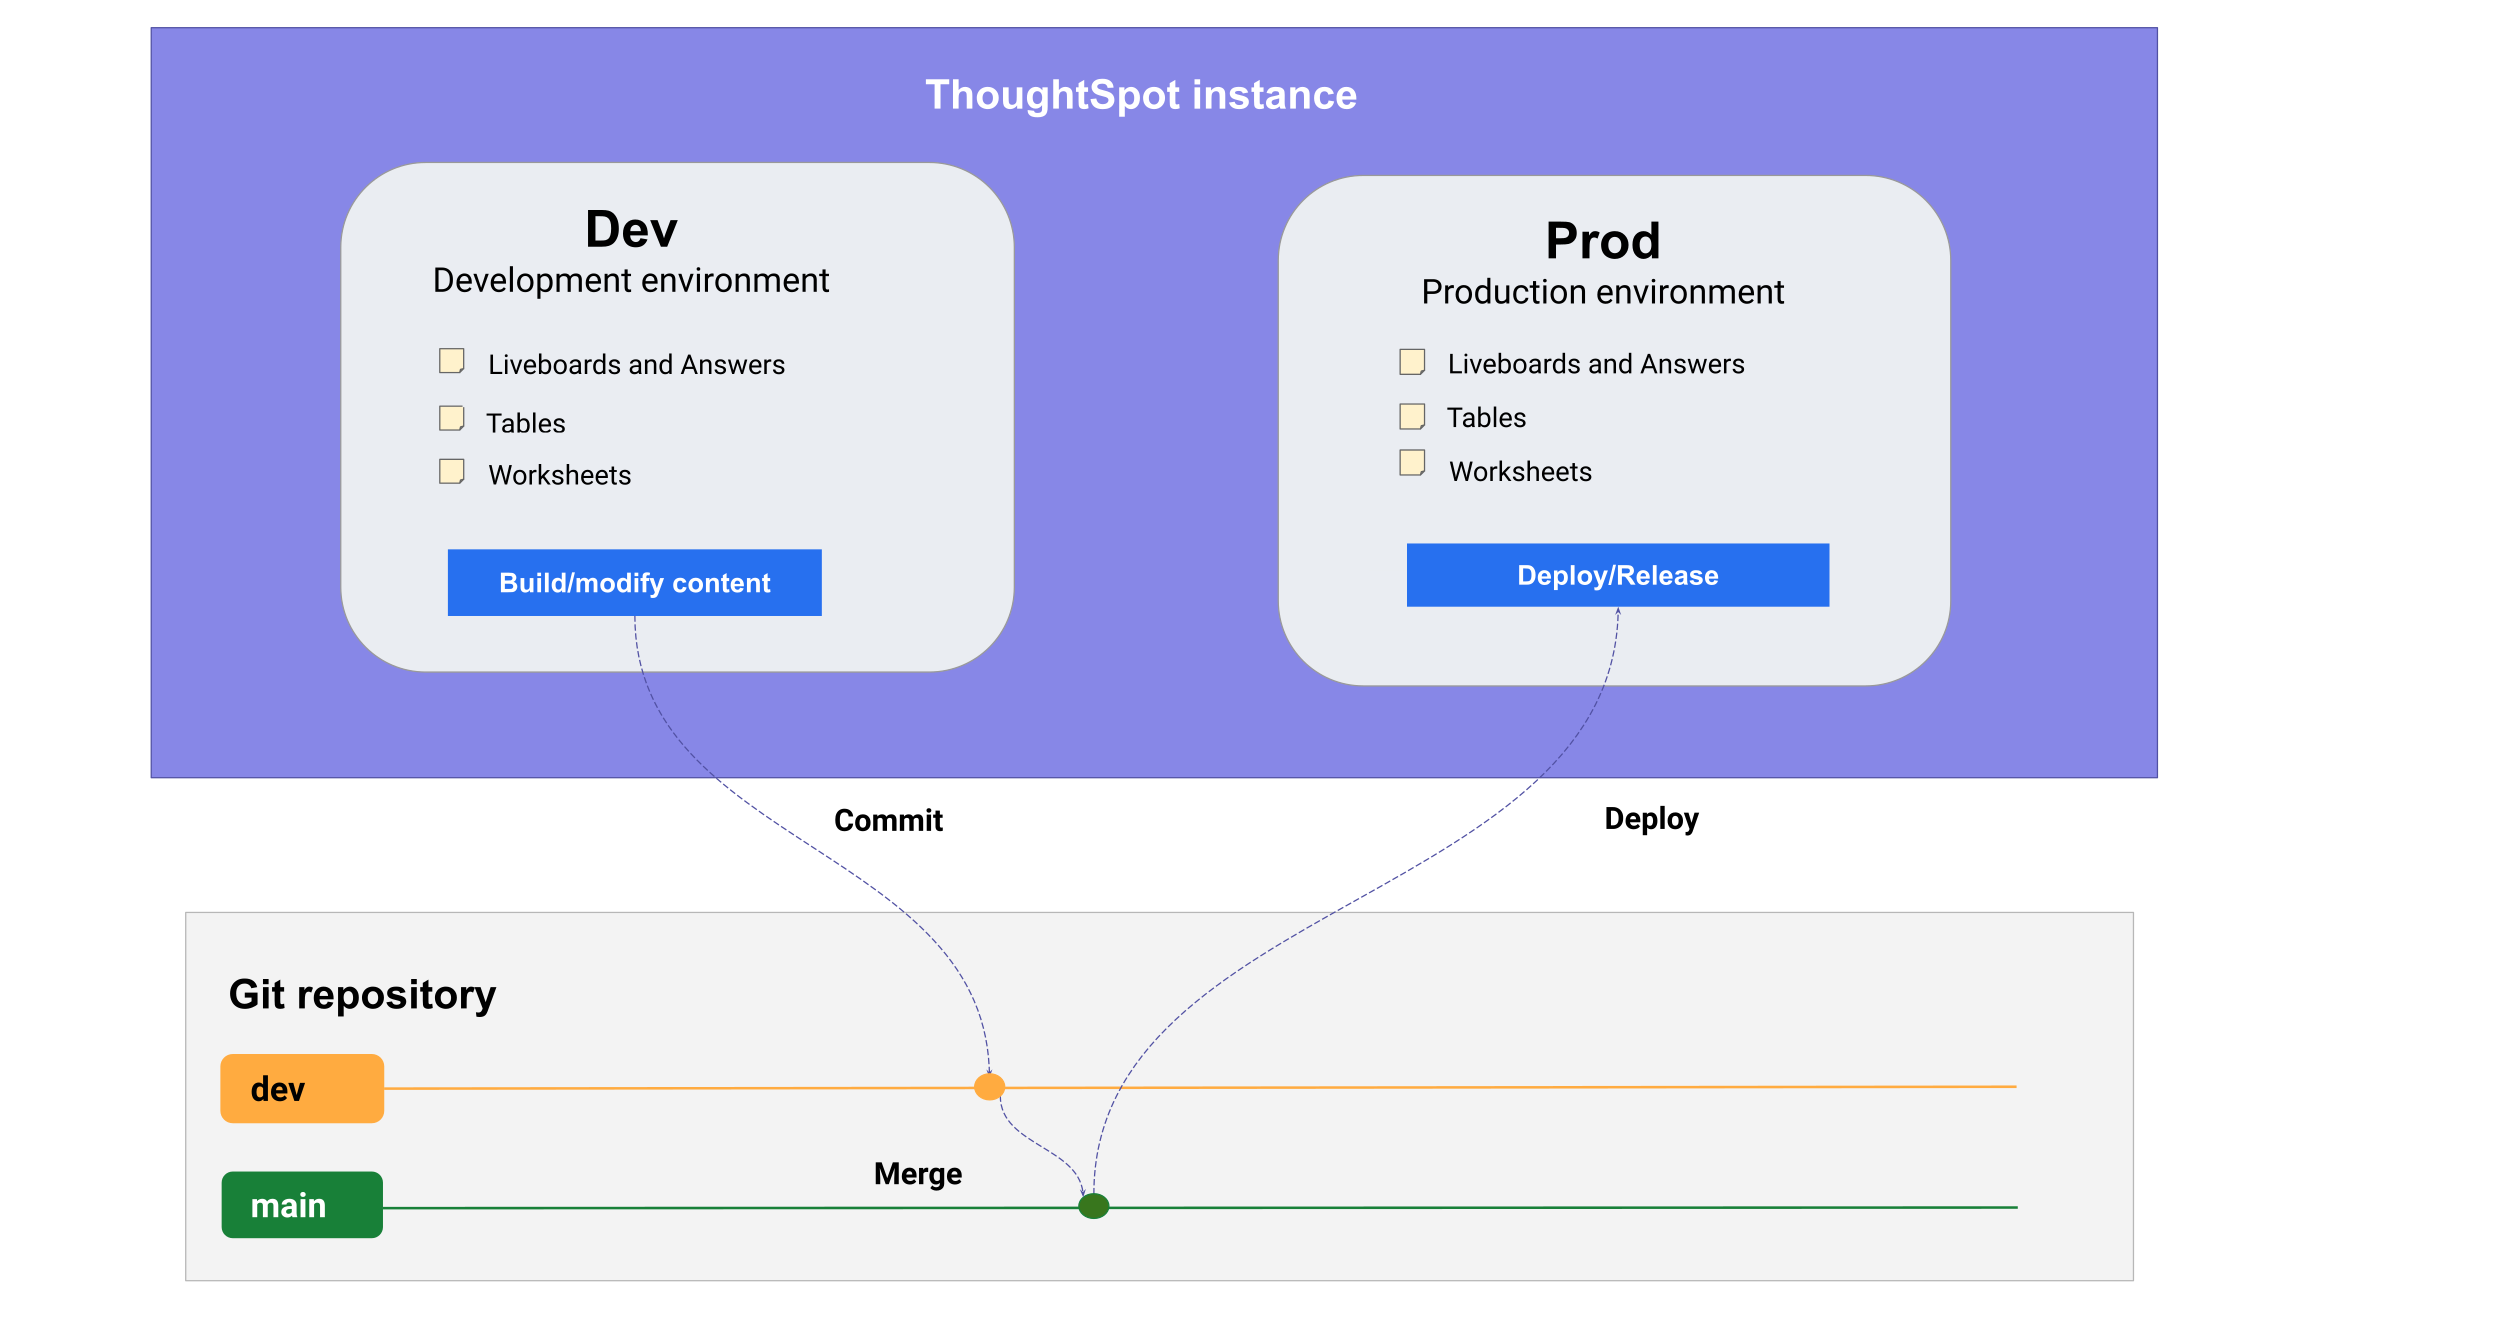 <svg version="1.1" viewBox="0.0 0.0 1950.0 1040.0" fill="none" stroke="none" stroke-linecap="square" stroke-miterlimit="10" xmlns:xlink="http://www.w3.org/1999/xlink" xmlns="http://www.w3.org/2000/svg"><rect x="0.0" y="0.0" width="1950.0" height="1040.0" fill="#333333" stroke="none"/><clipPath id="g24f909b5fc0_0_33.0"><path d="m0 0l1950.0 0l0 1040.0l-1950.0 0l0 -1040.0z" clip-rule="nonzero"/></clipPath><g clip-path="url(#g24f909b5fc0_0_33.0)"><path fill="#ffffff" d="m0 0l1950.0 0l0 1040.0l-1950.0 0z" fill-rule="evenodd"/><path fill="#f3f3f3" d="m144.859 711.718l1519.244 0l0 287.213l-1519.244 0z" fill-rule="evenodd"/><path stroke="#b7b7b7" stroke-width="1.0" stroke-linejoin="round" stroke-linecap="butt" d="m144.859 711.718l1519.244 0l0 287.213l-1519.244 0z" fill-rule="evenodd"/><path fill="#8787e7" d="m117.962 21.605l1564.85 0l0 585.008l-1564.85 0z" fill-rule="evenodd"/><path stroke="#5151a3" stroke-width="1.0" stroke-linejoin="round" stroke-linecap="butt" d="m117.962 21.605l1564.85 0l0 585.008l-1564.85 0z" fill-rule="evenodd"/><path fill="#000000" fill-opacity="0.0" d="m559.468 34.014l661.827 0l0 79.307l-661.827 0z" fill-rule="evenodd"/><path fill="#ffffff" d="m728.99 84.734l0 -19.031l-6.797 0l0 -3.875l18.203 0l0 3.875l-6.781 0l0 19.031l-4.625 0zm18.734 -22.906l0 8.422q2.125 -2.484 5.078 -2.484q1.516 0 2.734 0.562q1.219 0.562 1.828 1.438q0.625 0.875 0.844 1.938q0.234 1.062 0.234 3.297l0 9.734l-4.391 0l0 -8.766q0 -2.609 -0.25 -3.312q-0.25 -0.703 -0.891 -1.109q-0.625 -0.422 -1.578 -0.422q-1.094 0 -1.953 0.531q-0.859 0.531 -1.266 1.609q-0.391 1.062 -0.391 3.156l0 8.312l-4.391 0l0 -22.906l4.391 0zm14.156 14.375q0 -2.188 1.078 -4.234q1.078 -2.047 3.047 -3.125q1.984 -1.078 4.422 -1.078q3.766 0 6.172 2.453q2.406 2.438 2.406 6.172q0 3.766 -2.438 6.25q-2.422 2.469 -6.109 2.469q-2.281 0 -4.359 -1.031q-2.062 -1.031 -3.141 -3.016q-1.078 -2.0 -1.078 -4.859zm4.5 0.234q0 2.469 1.172 3.781q1.172 1.312 2.891 1.312q1.719 0 2.875 -1.312q1.172 -1.312 1.172 -3.812q0 -2.438 -1.172 -3.75q-1.156 -1.312 -2.875 -1.312q-1.719 0 -2.891 1.312q-1.172 1.312 -1.172 3.781zm26.984 8.297l0 -2.484q-0.906 1.328 -2.391 2.094q-1.469 0.766 -3.109 0.766q-1.672 0 -3.0 -0.734q-1.328 -0.734 -1.922 -2.062q-0.594 -1.328 -0.594 -3.672l0 -10.5l4.391 0l0 7.625q0 3.5 0.234 4.297q0.25 0.781 0.891 1.25q0.641 0.453 1.625 0.453q1.125 0 2.016 -0.609q0.891 -0.625 1.219 -1.531q0.328 -0.922 0.328 -4.484l0 -7.0l4.391 0l0 16.594l-4.078 0zm8.219 1.094l5.016 0.609q0.125 0.875 0.578 1.203q0.625 0.469 1.969 0.469q1.719 0 2.578 -0.516q0.578 -0.344 0.875 -1.109q0.203 -0.547 0.203 -2.016l0 -2.422q-1.969 2.688 -4.969 2.688q-3.344 0 -5.297 -2.828q-1.531 -2.234 -1.531 -5.562q0 -4.172 2.0 -6.375q2.016 -2.203 5.0 -2.203q3.078 0 5.078 2.703l0 -2.328l4.109 0l0 14.891q0 2.938 -0.484 4.391q-0.484 1.453 -1.359 2.281q-0.875 0.828 -2.344 1.297q-1.453 0.469 -3.688 0.469q-4.219 0 -5.984 -1.453q-1.766 -1.438 -1.766 -3.656q0 -0.219 0.016 -0.531zm3.922 -9.734q0 2.641 1.016 3.875q1.031 1.219 2.531 1.219q1.609 0 2.719 -1.25q1.109 -1.266 1.109 -3.734q0 -2.578 -1.062 -3.828q-1.062 -1.25 -2.688 -1.25q-1.578 0 -2.609 1.234q-1.016 1.219 -1.016 3.734zm20.406 -14.266l0 8.422q2.125 -2.484 5.078 -2.484q1.516 0 2.734 0.562q1.219 0.562 1.828 1.438q0.625 0.875 0.844 1.938q0.234 1.062 0.234 3.297l0 9.734l-4.391 0l0 -8.766q0 -2.609 -0.25 -3.312q-0.25 -0.703 -0.891 -1.109q-0.625 -0.422 -1.578 -0.422q-1.094 0 -1.953 0.531q-0.859 0.531 -1.266 1.609q-0.391 1.062 -0.391 3.156l0 8.312l-4.391 0l0 -22.906l4.391 0zm22.781 6.313l0 3.5l-3.0 0l0 6.688q0 2.031 0.078 2.375q0.094 0.328 0.391 0.547q0.312 0.219 0.75 0.219q0.609 0 1.766 -0.422l0.375 3.406q-1.531 0.656 -3.469 0.656q-1.188 0 -2.141 -0.391q-0.953 -0.406 -1.406 -1.031q-0.438 -0.641 -0.609 -1.719q-0.141 -0.766 -0.141 -3.094l0 -7.234l-2.016 0l0 -3.5l2.016 0l0 -3.297l4.406 -2.563l0 5.859l3.0 0zm1.906 9.141l4.5 -0.438q0.406 2.266 1.641 3.328q1.25 1.062 3.359 1.062q2.234 0 3.359 -0.938q1.141 -0.953 1.141 -2.219q0 -0.812 -0.484 -1.375q-0.469 -0.578 -1.656 -1.0q-0.812 -0.281 -3.703 -1.0q-3.719 -0.922 -5.219 -2.266q-2.109 -1.891 -2.109 -4.609q0 -1.75 0.984 -3.266q1.0 -1.531 2.859 -2.328q1.875 -0.797 4.516 -0.797q4.312 0 6.484 1.891q2.188 1.891 2.297 5.047l-4.625 0.203q-0.297 -1.766 -1.281 -2.531q-0.969 -0.781 -2.922 -0.781q-2.016 0 -3.156 0.828q-0.734 0.531 -0.734 1.422q0 0.812 0.688 1.391q0.875 0.734 4.25 1.531q3.375 0.797 4.984 1.656q1.625 0.844 2.531 2.328q0.922 1.469 0.922 3.641q0 1.969 -1.094 3.688q-1.094 1.719 -3.094 2.562q-2.0 0.828 -4.984 0.828q-4.344 0 -6.672 -2.0q-2.328 -2.016 -2.781 -5.859zm22.359 -9.141l4.094 0l0 2.438q0.797 -1.25 2.156 -2.031q1.359 -0.781 3.016 -0.781q2.891 0 4.906 2.266q2.016 2.266 2.016 6.312q0 4.156 -2.031 6.469q-2.031 2.297 -4.922 2.297q-1.375 0 -2.5 -0.547q-1.109 -0.547 -2.344 -1.875l0 8.359l-4.391 0l0 -22.906zm4.344 8.016q0 2.797 1.109 4.141q1.109 1.328 2.703 1.328q1.531 0 2.547 -1.219q1.016 -1.234 1.016 -4.031q0 -2.609 -1.047 -3.875q-1.047 -1.266 -2.594 -1.266q-1.609 0 -2.672 1.25q-1.062 1.234 -1.062 3.672zm14.312 0.047q0 -2.188 1.078 -4.234q1.078 -2.047 3.047 -3.125q1.984 -1.078 4.422 -1.078q3.766 0 6.172 2.453q2.406 2.438 2.406 6.172q0 3.766 -2.438 6.25q-2.422 2.469 -6.109 2.469q-2.281 0 -4.359 -1.031q-2.062 -1.031 -3.141 -3.016q-1.078 -2.0 -1.078 -4.859zm4.5 0.234q0 2.469 1.172 3.781q1.172 1.312 2.891 1.312q1.719 0 2.875 -1.312q1.172 -1.312 1.172 -3.812q0 -2.438 -1.172 -3.75q-1.156 -1.312 -2.875 -1.312q-1.719 0 -2.891 1.312q-1.172 1.312 -1.172 3.781zm23.672 -8.297l0 3.5l-3.0 0l0 6.688q0 2.031 0.078 2.375q0.094 0.328 0.391 0.547q0.312 0.219 0.75 0.219q0.609 0 1.766 -0.422l0.375 3.406q-1.531 0.656 -3.469 0.656q-1.188 0 -2.141 -0.391q-0.953 -0.406 -1.406 -1.031q-0.438 -0.641 -0.609 -1.719q-0.141 -0.766 -0.141 -3.094l0 -7.234l-2.016 0l0 -3.5l2.016 0l0 -3.297l4.406 -2.563l0 5.859l3.0 0zm11.938 -2.25l0 -4.063l4.391 0l0 4.063l-4.391 0zm0 18.844l0 -16.594l4.391 0l0 16.594l-4.391 0zm23.984 0l-4.391 0l0 -8.469q0 -2.688 -0.281 -3.469q-0.281 -0.797 -0.922 -1.234q-0.625 -0.438 -1.516 -0.438q-1.141 0 -2.047 0.625q-0.906 0.625 -1.25 1.656q-0.328 1.031 -0.328 3.812l0 7.516l-4.391 0l0 -16.594l4.078 0l0 2.438q2.172 -2.812 5.469 -2.812q1.453 0 2.656 0.531q1.203 0.516 1.812 1.328q0.625 0.812 0.859 1.844q0.25 1.031 0.25 2.953l0 10.312zm2.906 -4.734l4.406 -0.672q0.281 1.281 1.141 1.953q0.859 0.656 2.406 0.656q1.703 0 2.562 -0.625q0.578 -0.438 0.578 -1.172q0 -0.5 -0.312 -0.828q-0.328 -0.312 -1.469 -0.578q-5.312 -1.172 -6.734 -2.141q-1.969 -1.344 -1.969 -3.734q0 -2.156 1.703 -3.625q1.703 -1.469 5.281 -1.469q3.406 0 5.062 1.109q1.656 1.109 2.281 3.281l-4.141 0.766q-0.266 -0.969 -1.016 -1.484q-0.734 -0.516 -2.109 -0.516q-1.734 0 -2.484 0.484q-0.5 0.344 -0.5 0.891q0 0.469 0.438 0.797q0.594 0.438 4.094 1.234q3.516 0.797 4.906 1.953q1.375 1.172 1.375 3.266q0 2.281 -1.906 3.922q-1.906 1.641 -5.641 1.641q-3.391 0 -5.375 -1.375q-1.969 -1.375 -2.578 -3.734zm26.953 -11.859l0 3.5l-3.0 0l0 6.688q0 2.031 0.078 2.375q0.094 0.328 0.391 0.547q0.312 0.219 0.75 0.219q0.609 0 1.766 -0.422l0.375 3.406q-1.531 0.656 -3.469 0.656q-1.188 0 -2.141 -0.391q-0.953 -0.406 -1.406 -1.031q-0.438 -0.641 -0.609 -1.719q-0.141 -0.766 -0.141 -3.094l0 -7.234l-2.016 0l0 -3.5l2.016 0l0 -3.297l4.406 -2.563l0 5.859l3.0 0zm6.328 5.062l-3.984 -0.719q0.672 -2.406 2.312 -3.562q1.641 -1.156 4.875 -1.156q2.938 0 4.375 0.703q1.438 0.688 2.016 1.766q0.594 1.062 0.594 3.922l-0.047 5.125q0 2.188 0.203 3.234q0.219 1.031 0.797 2.219l-4.344 0q-0.172 -0.438 -0.422 -1.297q-0.109 -0.391 -0.156 -0.516q-1.125 1.094 -2.406 1.641q-1.281 0.547 -2.734 0.547q-2.562 0 -4.047 -1.391q-1.469 -1.391 -1.469 -3.516q0 -1.406 0.672 -2.5q0.672 -1.109 1.875 -1.688q1.219 -0.594 3.5 -1.031q3.078 -0.578 4.266 -1.078l0 -0.438q0 -1.266 -0.625 -1.797q-0.625 -0.547 -2.359 -0.547q-1.172 0 -1.828 0.469q-0.656 0.453 -1.062 1.609zm5.875 3.562q-0.844 0.281 -2.672 0.672q-1.828 0.391 -2.391 0.766q-0.859 0.609 -0.859 1.547q0 0.922 0.688 1.594q0.688 0.672 1.75 0.672q1.188 0 2.266 -0.781q0.797 -0.594 1.047 -1.453q0.172 -0.562 0.172 -2.141l0 -0.875zm23.734 7.969l-4.391 0l0 -8.469q0 -2.688 -0.281 -3.469q-0.281 -0.797 -0.922 -1.234q-0.625 -0.438 -1.516 -0.438q-1.141 0 -2.047 0.625q-0.906 0.625 -1.25 1.656q-0.328 1.031 -0.328 3.812l0 7.516l-4.391 0l0 -16.594l4.078 0l0 2.438q2.172 -2.812 5.469 -2.812q1.453 0 2.656 0.531q1.203 0.516 1.812 1.328q0.625 0.812 0.859 1.844q0.25 1.031 0.25 2.953l0 10.312zm18.922 -11.688l-4.328 0.781q-0.219 -1.297 -1.0 -1.953q-0.766 -0.656 -2.0 -0.656q-1.641 0 -2.625 1.141q-0.969 1.125 -0.969 3.781q0 2.953 0.984 4.172q1.0 1.219 2.672 1.219q1.25 0 2.047 -0.703q0.797 -0.719 1.125 -2.453l4.312 0.734q-0.672 2.969 -2.578 4.484q-1.906 1.516 -5.109 1.516q-3.641 0 -5.812 -2.297q-2.156 -2.297 -2.156 -6.359q0 -4.109 2.172 -6.391q2.172 -2.297 5.875 -2.297q3.031 0 4.812 1.312q1.797 1.297 2.578 3.969zm12.938 6.406l4.375 0.734q-0.844 2.406 -2.672 3.672q-1.812 1.25 -4.547 1.25q-4.328 0 -6.406 -2.828q-1.641 -2.266 -1.641 -5.719q0 -4.125 2.156 -6.453q2.156 -2.344 5.453 -2.344q3.703 0 5.844 2.453q2.141 2.438 2.047 7.484l-11.0 0q0.047 1.953 1.062 3.047q1.016 1.078 2.531 1.078q1.031 0 1.734 -0.562q0.703 -0.562 1.062 -1.812zm0.25 -4.438q-0.047 -1.906 -0.984 -2.891q-0.938 -1.0 -2.281 -1.0q-1.438 0 -2.375 1.047q-0.938 1.047 -0.922 2.844l6.562 0z" fill-rule="nonzero"/><path fill="#ffab40" d="m172.891 831.794l0 0c0 -4.787 3.88 -8.667 8.667 -8.667l108.493 0c2.299 0 4.503 0.913 6.128 2.538c1.625 1.625 2.538 3.83 2.538 6.128l0 34.666c0 4.787 -3.88 8.667 -8.667 8.667l-108.493 0c-4.787 0 -8.667 -3.88 -8.667 -8.667z" fill-rule="evenodd"/><path stroke="#ffab40" stroke-width="2.0" stroke-linejoin="round" stroke-linecap="butt" d="m172.891 831.794l0 0c0 -4.787 3.88 -8.667 8.667 -8.667l108.493 0c2.299 0 4.503 0.913 6.128 2.538c1.625 1.625 2.538 3.83 2.538 6.128l0 34.666c0 4.787 -3.88 8.667 -8.667 8.667l-108.493 0c-4.787 0 -8.667 -3.88 -8.667 -8.667z" fill-rule="evenodd"/><path fill="#000000" d="m196.289 851.586q0 -3.297 1.469 -5.25q1.484 -1.953 4.047 -1.953q2.062 0 3.406 1.531l0 -7.188l3.766 0l0 20.0l-3.391 0l-0.188 -1.5q-1.406 1.766 -3.609 1.766q-2.5 0 -4.0 -1.953q-1.5 -1.969 -1.5 -5.453zm3.766 0.266q0 1.984 0.688 3.047q0.688 1.047 2.0 1.047q1.75 0 2.469 -1.469l0 -5.562q-0.703 -1.469 -2.438 -1.469q-2.719 0 -2.719 4.406zm18.317 7.141q-3.094 0 -5.047 -1.906q-1.938 -1.906 -1.938 -5.062l0 -0.359q0 -2.125 0.812 -3.797q0.828 -1.672 2.328 -2.578q1.5 -0.906 3.438 -0.906q2.891 0 4.547 1.828q1.656 1.812 1.656 5.156l0 1.547l-8.969 0q0.188 1.375 1.094 2.219q0.922 0.828 2.328 0.828q2.172 0 3.406 -1.578l1.844 2.062q-0.844 1.203 -2.297 1.875q-1.438 0.672 -3.203 0.672zm-0.422 -11.562q-1.125 0 -1.828 0.766q-0.688 0.75 -0.875 2.156l5.219 0l0 -0.312q-0.016 -1.25 -0.672 -1.922q-0.656 -0.688 -1.844 -0.688zm13.458 6.703l2.609 -9.484l3.938 0l-4.75 14.078l-3.594 0l-4.75 -14.078l3.922 0l2.625 9.484z" fill-rule="nonzero"/><path fill="#188038" d="m172.891 922.466l0 0c0 -4.787 3.88 -8.667 8.667 -8.667l108.493 0c2.299 0 4.503 0.913 6.128 2.538c1.625 1.625 2.538 3.83 2.538 6.128l0 34.666c0 4.787 -3.88 8.667 -8.667 8.667l-108.493 0c-4.787 0 -8.667 -3.88 -8.667 -8.667z" fill-rule="evenodd"/><path fill="#ffffff" d="m200.398 935.321l0.125 1.562q1.5 -1.828 4.047 -1.828q2.719 0 3.734 2.141q1.484 -2.141 4.234 -2.141q2.281 0 3.391 1.344q1.125 1.328 1.125 4.0l0 9.0l-3.766 0l0 -8.984q0 -1.188 -0.469 -1.734q-0.469 -0.562 -1.656 -0.562q-1.688 0 -2.344 1.609l0.016 9.672l-3.766 0l0 -8.969q0 -1.219 -0.484 -1.766q-0.469 -0.547 -1.641 -0.547q-1.594 0 -2.312 1.328l0 9.953l-3.766 0l0 -14.078l3.531 0zm27.718 14.078q-0.266 -0.5 -0.375 -1.266q-1.375 1.531 -3.562 1.531q-2.062 0 -3.422 -1.203q-1.359 -1.203 -1.359 -3.016q0 -2.25 1.656 -3.438q1.656 -1.203 4.797 -1.219l1.734 0l0 -0.797q0 -0.984 -0.516 -1.562q-0.5 -0.594 -1.578 -0.594q-0.938 0 -1.484 0.469q-0.547 0.453 -0.547 1.234l-3.75 0q0 -1.219 0.75 -2.25q0.75 -1.047 2.125 -1.641q1.391 -0.594 3.109 -0.594q2.594 0 4.125 1.312q1.531 1.297 1.531 3.672l0 6.109q0.016 2.0 0.562 3.031l0 0.219l-3.797 0zm-3.109 -2.609q0.828 0 1.531 -0.375q0.703 -0.375 1.047 -1.0l0 -2.422l-1.406 0q-2.828 0 -3.016 1.953l-0.016 0.219q0 0.703 0.5 1.172q0.5 0.453 1.359 0.453zm13.213 2.609l-3.781 0l0 -14.078l3.781 0l0 14.078zm-4.0 -17.734q0 -0.844 0.562 -1.391q0.562 -0.547 1.547 -0.547q0.953 0 1.531 0.547q0.578 0.547 0.578 1.391q0 0.859 -0.578 1.406q-0.578 0.547 -1.531 0.547q-0.953 0 -1.531 -0.547q-0.578 -0.547 -0.578 -1.406zm10.552 3.656l0.125 1.625q1.5 -1.891 4.047 -1.891q2.234 0 3.328 1.312q1.094 1.312 1.109 3.938l0 9.094l-3.75 0l0 -9.0q0 -1.203 -0.531 -1.734q-0.516 -0.547 -1.719 -0.547q-1.594 0 -2.391 1.344l0 9.938l-3.766 0l0 -14.078l3.547 0z" fill-rule="nonzero"/><path fill="#000000" fill-opacity="0.0" d="m300.602 849.119l1271.339 -1.449" fill-rule="evenodd"/><path stroke="#ffab40" stroke-width="2.0" stroke-linejoin="round" stroke-linecap="butt" d="m300.602 849.119l1271.339 -1.449" fill-rule="evenodd"/><path fill="#000000" fill-opacity="0.0" d="m299.676 942.354l1273.197 -0.472" fill-rule="evenodd"/><path stroke="#188038" stroke-width="2.0" stroke-linejoin="round" stroke-linecap="butt" d="m299.676 942.354l1273.197 -0.472" fill-rule="evenodd"/><path fill="#000000" fill-opacity="0.0" d="m157.94 735.811l661.827 0l0 79.307l-661.827 0z" fill-rule="evenodd"/><path fill="#000000" d="m190.924 778.11l0 -3.859l9.969 0l0 9.125q-1.453 1.406 -4.219 2.484q-2.75 1.062 -5.578 1.062q-3.594 0 -6.266 -1.5q-2.672 -1.516 -4.016 -4.312q-1.344 -2.812 -1.344 -6.109q0 -3.578 1.5 -6.359q1.5 -2.781 4.391 -4.266q2.203 -1.141 5.484 -1.141q4.266 0 6.656 1.797q2.406 1.781 3.094 4.938l-4.594 0.859q-0.484 -1.688 -1.828 -2.656q-1.328 -0.984 -3.328 -0.984q-3.031 0 -4.828 1.922q-1.781 1.922 -1.781 5.703q0 4.078 1.812 6.125q1.812 2.031 4.75 2.031q1.453 0 2.906 -0.562q1.469 -0.578 2.516 -1.391l0 -2.906l-5.297 0zm14.203 -10.422l0 -4.062l4.391 0l0 4.062l-4.391 0zm0 18.844l0 -16.594l4.391 0l0 16.594l-4.391 0zm16.5 -16.594l0 3.5l-3.0 0l0 6.688q0 2.031 0.078 2.375q0.094 0.328 0.391 0.547q0.312 0.219 0.75 0.219q0.609 0 1.766 -0.422l0.375 3.406q-1.531 0.656 -3.469 0.656q-1.188 0 -2.141 -0.391q-0.953 -0.406 -1.406 -1.031q-0.438 -0.641 -0.609 -1.719q-0.141 -0.766 -0.141 -3.094l0 -7.234l-2.016 0l0 -3.5l2.016 0l0 -3.297l4.406 -2.562l0 5.859l3.0 0zm16.141 16.594l-4.391 0l0 -16.594l4.078 0l0 2.359q1.047 -1.672 1.875 -2.203q0.844 -0.531 1.906 -0.531q1.5 0 2.891 0.828l-1.359 3.828q-1.109 -0.719 -2.062 -0.719q-0.922 0 -1.562 0.516q-0.641 0.5 -1.016 1.828q-0.359 1.328 -0.359 5.562l0 5.125zm17.859 -5.281l4.375 0.734q-0.844 2.406 -2.672 3.672q-1.812 1.25 -4.547 1.25q-4.328 0 -6.406 -2.828q-1.641 -2.266 -1.641 -5.719q0 -4.125 2.156 -6.453q2.156 -2.344 5.453 -2.344q3.703 0 5.844 2.453q2.141 2.438 2.047 7.484l-11.0 0q0.047 1.953 1.062 3.047q1.016 1.078 2.531 1.078q1.031 0 1.734 -0.562q0.703 -0.562 1.062 -1.812zm0.25 -4.438q-0.047 -1.906 -0.984 -2.891q-0.938 -1.0 -2.281 -1.0q-1.438 0 -2.375 1.047q-0.938 1.047 -0.922 2.844l6.562 0zm7.812 -6.875l4.094 0l0 2.438q0.797 -1.25 2.156 -2.031q1.359 -0.781 3.016 -0.781q2.891 0 4.906 2.266q2.016 2.266 2.016 6.312q0 4.156 -2.031 6.469q-2.031 2.297 -4.922 2.297q-1.375 0 -2.5 -0.547q-1.109 -0.547 -2.344 -1.875l0 8.359l-4.391 0l0 -22.906zm4.344 8.016q0 2.797 1.109 4.141q1.109 1.328 2.703 1.328q1.531 0 2.547 -1.219q1.016 -1.234 1.016 -4.031q0 -2.609 -1.047 -3.875q-1.047 -1.266 -2.594 -1.266q-1.609 0 -2.672 1.25q-1.062 1.234 -1.062 3.672zm14.312 0.047q0 -2.188 1.078 -4.234q1.078 -2.047 3.047 -3.125q1.984 -1.078 4.422 -1.078q3.766 0 6.172 2.453q2.406 2.438 2.406 6.172q0 3.766 -2.438 6.25q-2.422 2.469 -6.109 2.469q-2.281 0 -4.359 -1.031q-2.062 -1.031 -3.141 -3.016q-1.078 -2.0 -1.078 -4.859zm4.5 0.234q0 2.469 1.172 3.781q1.172 1.312 2.891 1.312q1.719 0 2.875 -1.312q1.172 -1.312 1.172 -3.812q0 -2.438 -1.172 -3.75q-1.156 -1.312 -2.875 -1.312q-1.719 0 -2.891 1.312q-1.172 1.312 -1.172 3.781zm14.516 3.562l4.406 -0.672q0.281 1.281 1.141 1.953q0.859 0.656 2.406 0.656q1.703 0 2.562 -0.625q0.578 -0.438 0.578 -1.172q0 -0.5 -0.312 -0.828q-0.328 -0.312 -1.469 -0.578q-5.312 -1.172 -6.734 -2.141q-1.969 -1.344 -1.969 -3.734q0 -2.156 1.703 -3.625q1.703 -1.469 5.281 -1.469q3.406 0 5.062 1.109q1.656 1.109 2.281 3.281l-4.141 0.766q-0.266 -0.969 -1.016 -1.484q-0.734 -0.516 -2.109 -0.516q-1.734 0 -2.484 0.484q-0.5 0.344 -0.5 0.891q0 0.469 0.438 0.797q0.594 0.438 4.094 1.234q3.516 0.797 4.906 1.953q1.375 1.172 1.375 3.266q0 2.281 -1.906 3.922q-1.906 1.641 -5.641 1.641q-3.391 0 -5.375 -1.375q-1.969 -1.375 -2.578 -3.734zm19.344 -14.109l0 -4.062l4.391 0l0 4.062l-4.391 0zm0 18.844l0 -16.594l4.391 0l0 16.594l-4.391 0zm16.5 -16.594l0 3.5l-3.0 0l0 6.688q0 2.031 0.078 2.375q0.094 0.328 0.391 0.547q0.312 0.219 0.75 0.219q0.609 0 1.766 -0.422l0.375 3.406q-1.531 0.656 -3.469 0.656q-1.188 0 -2.141 -0.391q-0.953 -0.406 -1.406 -1.031q-0.438 -0.641 -0.609 -1.719q-0.141 -0.766 -0.141 -3.094l0 -7.234l-2.016 0l0 -3.5l2.016 0l0 -3.297l4.406 -2.562l0 5.859l3.0 0zm2.031 8.062q0 -2.188 1.078 -4.234q1.078 -2.047 3.047 -3.125q1.984 -1.078 4.422 -1.078q3.766 0 6.172 2.453q2.406 2.438 2.406 6.172q0 3.766 -2.438 6.25q-2.422 2.469 -6.109 2.469q-2.281 0 -4.359 -1.031q-2.062 -1.031 -3.141 -3.016q-1.078 -2.0 -1.078 -4.859zm4.5 0.234q0 2.469 1.172 3.781q1.172 1.312 2.891 1.312q1.719 0 2.875 -1.312q1.172 -1.312 1.172 -3.812q0 -2.438 -1.172 -3.75q-1.156 -1.312 -2.875 -1.312q-1.719 0 -2.891 1.312q-1.172 1.312 -1.172 3.781zm20.266 8.297l-4.391 0l0 -16.594l4.078 0l0 2.359q1.047 -1.672 1.875 -2.203q0.844 -0.531 1.906 -0.531q1.5 0 2.891 0.828l-1.359 3.828q-1.109 -0.719 -2.062 -0.719q-0.922 0 -1.562 0.516q-0.641 0.5 -1.016 1.828q-0.359 1.328 -0.359 5.562l0 5.125zm6.172 -16.594l4.672 0l3.969 11.781l3.875 -11.781l4.547 0l-5.859 15.969l-1.047 2.891q-0.578 1.453 -1.109 2.219q-0.516 0.766 -1.203 1.234q-0.672 0.484 -1.672 0.75q-0.984 0.266 -2.234 0.266q-1.266 0 -2.484 -0.266l-0.391 -3.438q1.031 0.203 1.859 0.203q1.531 0 2.266 -0.906q0.734 -0.891 1.125 -2.281l-6.312 -16.641z" fill-rule="nonzero"/><path fill="#eaedf2" d="m997.043 203.2l0 0c0 -36.655 29.714 -66.369 66.369 -66.369l391.817 0c17.602 0 34.483 6.992 46.93 19.439c12.447 12.447 19.439 29.328 19.439 46.93l0 265.468c0 36.655 -29.714 66.369 -66.369 66.369l-391.817 0l0 0c-36.655 0 -66.369 -29.714 -66.369 -66.369z" fill-rule="evenodd"/><path stroke="#999999" stroke-width="1.0" stroke-linejoin="round" stroke-linecap="butt" d="m997.043 203.2l0 0c0 -36.655 29.714 -66.369 66.369 -66.369l391.817 0c17.602 0 34.483 6.992 46.93 19.439c12.447 12.447 19.439 29.328 19.439 46.93l0 265.468c0 36.655 -29.714 66.369 -66.369 66.369l-391.817 0l0 0c-36.655 0 -66.369 -29.714 -66.369 -66.369z" fill-rule="evenodd"/><path fill="#eaedf2" d="m1067.492 330.354l263.381 0l0 27.175l-263.381 0z" fill-rule="evenodd"/><path fill="#eaedf2" d="m1067.492 403.091l263.381 0l0 -27.175l-263.381 0z" fill-rule="evenodd"/><path fill="#eaedf2" d="m1292.415 292.629l-184.011 0l0 63.544l184.011 0z" fill-rule="evenodd"/><path fill="#000000" d="m1140.639 319.593l-4.875 0l0 13.516l-1.984 0l0 -13.516l-4.859 0l0 -1.641l11.719 0l0 1.641zm7.737 13.516q-0.172 -0.328 -0.281 -1.188q-1.344 1.391 -3.203 1.391q-1.672 0 -2.734 -0.938q-1.062 -0.938 -1.062 -2.391q0 -1.766 1.328 -2.734q1.344 -0.969 3.766 -0.969l1.875 0l0 -0.891q0 -1.016 -0.609 -1.609q-0.594 -0.594 -1.766 -0.594q-1.031 0 -1.734 0.516q-0.703 0.516 -0.703 1.266l-1.938 0q0 -0.844 0.594 -1.625q0.609 -0.797 1.625 -1.25q1.031 -0.453 2.266 -0.453q1.953 0 3.047 0.969q1.109 0.969 1.156 2.672l0 5.188q0 1.562 0.391 2.469l0 0.172l-2.016 0zm-3.203 -1.469q0.906 0 1.719 -0.469q0.812 -0.469 1.172 -1.219l0 -2.312l-1.5 0q-3.547 0 -3.547 2.078q0 0.906 0.594 1.422q0.609 0.5 1.562 0.5zm17.383 -4.047q0 2.594 -1.188 4.156q-1.188 1.562 -3.188 1.562q-2.141 0 -3.297 -1.5l-0.094 1.297l-1.781 0l0 -16.0l1.938 0l0 5.969q1.156 -1.438 3.203 -1.438q2.062 0 3.234 1.547q1.172 1.547 1.172 4.25l0 0.156zm-1.922 -0.219q0 -1.969 -0.766 -3.031q-0.766 -1.078 -2.188 -1.078q-1.906 0 -2.734 1.766l0 4.875q0.875 1.781 2.75 1.781q1.391 0 2.156 -1.078q0.781 -1.078 0.781 -3.234zm6.435 5.734l-1.922 0l0 -16.0l1.922 0l0 16.0zm7.77 0.203q-2.297 0 -3.734 -1.5q-1.438 -1.5 -1.438 -4.031l0 -0.344q0 -1.688 0.641 -3.0q0.641 -1.312 1.781 -2.047q1.156 -0.75 2.5 -0.75q2.203 0 3.422 1.453q1.219 1.438 1.219 4.125l0 0.812l-7.641 0q0.047 1.656 0.969 2.688q0.938 1.031 2.375 1.031q1.031 0 1.734 -0.422q0.703 -0.422 1.234 -1.109l1.188 0.922q-1.422 2.172 -4.25 2.172zm-0.25 -10.094q-1.156 0 -1.953 0.844q-0.797 0.844 -0.984 2.375l5.656 0l0 -0.141q-0.094 -1.469 -0.797 -2.266q-0.703 -0.812 -1.922 -0.812zm13.424 6.906q0 -0.781 -0.594 -1.219q-0.578 -0.438 -2.047 -0.75q-1.453 -0.312 -2.312 -0.75q-0.859 -0.438 -1.281 -1.031q-0.406 -0.609 -0.406 -1.438q0 -1.391 1.172 -2.344q1.172 -0.953 3.0 -0.953q1.906 0 3.094 0.984q1.203 0.984 1.203 2.531l-1.938 0q0 -0.797 -0.672 -1.359q-0.672 -0.578 -1.688 -0.578q-1.062 0 -1.656 0.453q-0.594 0.453 -0.594 1.203q0 0.688 0.547 1.047q0.562 0.359 2.0 0.688q1.453 0.312 2.344 0.766q0.891 0.438 1.328 1.078q0.438 0.625 0.438 1.531q0 1.516 -1.219 2.422q-1.203 0.906 -3.125 0.906q-1.359 0 -2.406 -0.469q-1.031 -0.484 -1.625 -1.344q-0.594 -0.859 -0.594 -1.859l1.938 0q0.047 0.969 0.766 1.547q0.734 0.562 1.922 0.562q1.094 0 1.75 -0.438q0.656 -0.453 0.656 -1.188z" fill-rule="nonzero"/><path fill="#fff2cc" d="m1092.116 315.14l19.019 0l0 16.299l-3.17 3.17l-15.849 0z" fill-rule="evenodd"/><path fill="#cbc1a3" d="m1107.965 334.609l0.634 -2.536l2.536 -0.634z" fill-rule="evenodd"/><path fill="#000000" fill-opacity="0.0" d="m1107.965 334.609l0.634 -2.536l2.536 -0.634l-3.17 3.17l-15.849 0l0 -19.469l19.019 0l0 16.299" fill-rule="evenodd"/><path stroke="#666666" stroke-width="1.0" stroke-linejoin="round" stroke-linecap="butt" d="m1107.965 334.609l0.634 -2.536l2.536 -0.634l-3.17 3.17l-15.849 0l0 -19.469l19.019 0l0 16.299" fill-rule="evenodd"/><path fill="#eaedf2" d="m1067.492 417.574l263.381 0l0 27.175l-263.381 0z" fill-rule="evenodd"/><path fill="#eaedf2" d="m1110.215 334.712l287.643 0l0 63.544l-287.643 0z" fill-rule="evenodd"/><path fill="#000000" d="m1135.246 370.411l0.297 2.0l0.422 -1.797l3.0 -10.578l1.688 0l2.922 10.578l0.422 1.828l0.312 -2.047l2.359 -10.359l2.016 0l-3.688 15.156l-1.812 0l-3.125 -11.047l-0.234 -1.156l-0.25 1.156l-3.234 11.047l-1.828 0l-3.656 -15.156l2.0 0l2.391 10.375zm14.521 -0.953q0 -1.656 0.641 -2.984q0.656 -1.328 1.812 -2.031q1.172 -0.719 2.656 -0.719q2.297 0 3.719 1.594q1.422 1.578 1.422 4.234l0 0.125q0 1.656 -0.625 2.969q-0.625 1.297 -1.797 2.031q-1.172 0.719 -2.703 0.719q-2.281 0 -3.703 -1.594q-1.422 -1.594 -1.422 -4.219l0 -0.125zm1.938 0.219q0 1.875 0.859 3.016q0.875 1.141 2.328 1.141q1.469 0 2.328 -1.156q0.875 -1.156 0.875 -3.219q0 -1.859 -0.891 -3.0q-0.875 -1.156 -2.328 -1.156q-1.422 0 -2.297 1.141q-0.875 1.125 -0.875 3.234zm16.179 -4.031q-0.438 -0.062 -0.953 -0.062q-1.891 0 -2.562 1.609l0 8.0l-1.938 0l0 -11.266l1.875 0l0.031 1.297q0.953 -1.5 2.688 -1.5q0.562 0 0.859 0.141l0 1.781zm4.92 4.328l-1.219 1.266l0 3.953l-1.922 0l0 -16.0l1.922 0l0 9.672l1.031 -1.234l3.516 -3.703l2.344 0l-4.391 4.703l4.891 6.562l-2.25 0l-3.922 -5.219zm14.216 2.234q0 -0.781 -0.594 -1.219q-0.578 -0.438 -2.047 -0.75q-1.453 -0.312 -2.312 -0.75q-0.859 -0.438 -1.281 -1.031q-0.406 -0.609 -0.406 -1.438q0 -1.391 1.172 -2.344q1.172 -0.953 3.0 -0.953q1.906 0 3.094 0.984q1.203 0.984 1.203 2.531l-1.938 0q0 -0.797 -0.672 -1.359q-0.672 -0.578 -1.688 -0.578q-1.062 0 -1.656 0.453q-0.594 0.453 -0.594 1.203q0 0.688 0.547 1.047q0.562 0.359 2.0 0.688q1.453 0.312 2.344 0.766q0.891 0.438 1.328 1.078q0.438 0.625 0.438 1.531q0 1.516 -1.219 2.422q-1.203 0.906 -3.125 0.906q-1.359 0 -2.406 -0.469q-1.031 -0.484 -1.625 -1.344q-0.594 -0.859 -0.594 -1.859l1.938 0q0.047 0.969 0.766 1.547q0.734 0.562 1.922 0.562q1.094 0 1.75 -0.438q0.656 -0.453 0.656 -1.188zm6.372 -6.922q1.281 -1.562 3.328 -1.562q3.578 0 3.609 4.016l0 7.453l-1.938 0l0 -7.453q0 -1.219 -0.547 -1.797q-0.547 -0.594 -1.703 -0.594q-0.938 0 -1.656 0.5q-0.703 0.5 -1.094 1.312l0 8.031l-1.938 0l0 -16.0l1.938 0l0 6.094zm14.497 10.109q-2.297 0 -3.734 -1.5q-1.438 -1.5 -1.438 -4.031l0 -0.344q0 -1.688 0.641 -3.0q0.641 -1.312 1.781 -2.047q1.156 -0.75 2.5 -0.75q2.203 0 3.422 1.453q1.219 1.438 1.219 4.125l0 0.812l-7.641 0q0.047 1.656 0.969 2.688q0.938 1.031 2.375 1.031q1.031 0 1.734 -0.422q0.703 -0.422 1.234 -1.109l1.188 0.922q-1.422 2.172 -4.25 2.172zm-0.25 -10.094q-1.156 0 -1.953 0.844q-0.797 0.844 -0.984 2.375l5.656 0l0 -0.141q-0.094 -1.469 -0.797 -2.266q-0.703 -0.812 -1.922 -0.812zm11.549 10.094q-2.297 0 -3.734 -1.5q-1.438 -1.5 -1.438 -4.031l0 -0.344q0 -1.688 0.641 -3.0q0.641 -1.312 1.781 -2.047q1.156 -0.75 2.5 -0.75q2.203 0 3.422 1.453q1.219 1.438 1.219 4.125l0 0.812l-7.641 0q0.047 1.656 0.969 2.688q0.938 1.031 2.375 1.031q1.031 0 1.734 -0.422q0.703 -0.422 1.234 -1.109l1.188 0.922q-1.422 2.172 -4.25 2.172zm-0.25 -10.094q-1.156 0 -1.953 0.844q-0.797 0.844 -0.984 2.375l5.656 0l0 -0.141q-0.094 -1.469 -0.797 -2.266q-0.703 -0.812 -1.922 -0.812zm9.487 -4.109l0 2.734l2.094 0l0 1.484l-2.094 0l0 6.984q0 0.688 0.281 1.031q0.281 0.328 0.953 0.328q0.328 0 0.922 -0.125l0 1.562q-0.766 0.203 -1.484 0.203q-1.297 0 -1.953 -0.781q-0.656 -0.781 -0.656 -2.219l0 -6.984l-2.047 0l0 -1.484l2.047 0l0 -2.734l1.938 0zm10.905 11.016q0 -0.781 -0.594 -1.219q-0.578 -0.438 -2.047 -0.75q-1.453 -0.312 -2.312 -0.75q-0.859 -0.438 -1.281 -1.031q-0.406 -0.609 -0.406 -1.438q0 -1.391 1.172 -2.344q1.172 -0.953 3.0 -0.953q1.906 0 3.094 0.984q1.203 0.984 1.203 2.531l-1.938 0q0 -0.797 -0.672 -1.359q-0.672 -0.578 -1.688 -0.578q-1.062 0 -1.656 0.453q-0.594 0.453 -0.594 1.203q0 0.688 0.547 1.047q0.562 0.359 2.0 0.688q1.453 0.312 2.344 0.766q0.891 0.438 1.328 1.078q0.438 0.625 0.438 1.531q0 1.516 -1.219 2.422q-1.203 0.906 -3.125 0.906q-1.359 0 -2.406 -0.469q-1.031 -0.484 -1.625 -1.344q-0.594 -0.859 -0.594 -1.859l1.938 0q0.047 0.969 0.766 1.547q0.734 0.562 1.922 0.562q1.094 0 1.75 -0.438q0.656 -0.453 0.656 -1.188z" fill-rule="nonzero"/><path fill="#fff2cc" d="m1092.116 351.005l19.019 0l0 16.299l-3.17 3.17l-15.849 0z" fill-rule="evenodd"/><path fill="#cbc1a3" d="m1107.965 370.474l0.634 -2.536l2.536 -0.634z" fill-rule="evenodd"/><path fill="#000000" fill-opacity="0.0" d="m1107.965 370.474l0.634 -2.536l2.536 -0.634l-3.17 3.17l-15.849 0l0 -19.469l19.019 0l0 16.299" fill-rule="evenodd"/><path stroke="#666666" stroke-width="1.0" stroke-linejoin="round" stroke-linecap="butt" d="m1107.965 370.474l0.634 -2.536l2.536 -0.634l-3.17 3.17l-15.849 0l0 -19.469l19.019 0l0 16.299" fill-rule="evenodd"/><path fill="#eaedf2" d="m1067.492 490.311l263.381 0l0 -27.175l-263.381 0z" fill-rule="evenodd"/><path fill="#eaedf2" d="m1409.291 250.697l-299.941 0l0 49.303l299.941 0z" fill-rule="evenodd"/><path fill="#000000" d="m1133.115 289.536l7.188 0l0 1.641l-9.188 0l0 -15.156l2.0 0l0 13.516zm11.258 1.641l-1.922 0l0 -11.266l1.922 0l0 11.266zm-2.078 -14.25q0 -0.469 0.281 -0.797q0.297 -0.328 0.859 -0.328q0.562 0 0.844 0.328q0.297 0.328 0.297 0.797q0 0.469 -0.297 0.781q-0.281 0.312 -0.844 0.312q-0.562 0 -0.859 -0.312q-0.281 -0.312 -0.281 -0.781zm8.879 11.641l2.797 -8.656l1.969 0l-4.047 11.266l-1.469 0l-4.078 -11.266l1.969 0l2.859 8.656zm11.164 2.812q-2.297 0 -3.734 -1.5q-1.438 -1.5 -1.438 -4.031l0 -0.344q0 -1.688 0.641 -3.0q0.641 -1.312 1.781 -2.047q1.156 -0.75 2.5 -0.75q2.203 0 3.422 1.453q1.219 1.438 1.219 4.125l0 0.812l-7.641 0q0.047 1.656 0.969 2.688q0.938 1.031 2.375 1.031q1.031 0 1.734 -0.422q0.703 -0.422 1.234 -1.109l1.188 0.922q-1.422 2.172 -4.25 2.172zm-0.25 -10.094q-1.156 0 -1.953 0.844q-0.797 0.844 -0.984 2.375l5.656 0l0 -0.141q-0.094 -1.469 -0.797 -2.266q-0.703 -0.812 -1.922 -0.812zm16.409 4.375q0 2.594 -1.188 4.156q-1.188 1.562 -3.188 1.562q-2.141 0 -3.297 -1.5l-0.094 1.297l-1.781 0l0 -16.0l1.938 0l0 5.969q1.156 -1.438 3.203 -1.438q2.062 0 3.234 1.547q1.172 1.547 1.172 4.25l0 0.156zm-1.922 -0.219q0 -1.969 -0.766 -3.031q-0.766 -1.078 -2.188 -1.078q-1.906 0 -2.734 1.766l0 4.875q0.875 1.781 2.75 1.781q1.391 0 2.156 -1.078q0.781 -1.078 0.781 -3.234zm3.841 0q0 -1.656 0.641 -2.984q0.656 -1.328 1.812 -2.031q1.172 -0.719 2.656 -0.719q2.297 0 3.719 1.594q1.422 1.578 1.422 4.234l0 0.125q0 1.656 -0.625 2.969q-0.625 1.297 -1.797 2.031q-1.172 0.719 -2.703 0.719q-2.281 0 -3.703 -1.594q-1.422 -1.594 -1.422 -4.219l0 -0.125zm1.938 0.219q0 1.875 0.859 3.016q0.875 1.141 2.328 1.141q1.469 0 2.328 -1.156q0.875 -1.156 0.875 -3.219q0 -1.859 -0.891 -3.0q-0.875 -1.156 -2.328 -1.156q-1.422 0 -2.297 1.141q-0.875 1.125 -0.875 3.234zm17.695 5.516q-0.172 -0.328 -0.281 -1.188q-1.344 1.391 -3.203 1.391q-1.672 0 -2.734 -0.938q-1.062 -0.938 -1.062 -2.391q0 -1.766 1.328 -2.734q1.344 -0.969 3.766 -0.969l1.875 0l0 -0.891q0 -1.016 -0.609 -1.609q-0.594 -0.594 -1.766 -0.594q-1.031 0 -1.734 0.516q-0.703 0.516 -0.703 1.266l-1.938 0q0 -0.844 0.594 -1.625q0.609 -0.797 1.625 -1.25q1.031 -0.453 2.266 -0.453q1.953 0 3.047 0.969q1.109 0.969 1.156 2.672l0 5.188q0 1.562 0.391 2.469l0 0.172l-2.016 0zm-3.203 -1.469q0.906 0 1.719 -0.469q0.812 -0.469 1.172 -1.219l0 -2.312l-1.5 0q-3.547 0 -3.547 2.078q0 0.906 0.594 1.422q0.609 0.5 1.562 0.5zm13.289 -8.078q-0.438 -0.062 -0.953 -0.062q-1.891 0 -2.562 1.609l0 8.0l-1.938 0l0 -11.266l1.875 0l0.031 1.297q0.953 -1.5 2.688 -1.5q0.562 0 0.859 0.141l0 1.781zm1.097 3.812q0 -2.594 1.234 -4.156q1.234 -1.578 3.219 -1.578q1.984 0 3.141 1.344l0 -5.875l1.922 0l0 16.0l-1.766 0l-0.094 -1.203q-1.156 1.406 -3.219 1.406q-1.969 0 -3.203 -1.594q-1.234 -1.609 -1.234 -4.188l0 -0.156zm1.938 0.219q0 1.922 0.781 3.016q0.797 1.078 2.188 1.078q1.844 0 2.688 -1.656l0 -5.172q-0.875 -1.594 -2.656 -1.594q-1.422 0 -2.219 1.094q-0.781 1.094 -0.781 3.234zm17.122 2.531q0 -0.781 -0.594 -1.219q-0.578 -0.438 -2.047 -0.75q-1.453 -0.312 -2.312 -0.75q-0.859 -0.438 -1.281 -1.031q-0.406 -0.609 -0.406 -1.438q0 -1.391 1.172 -2.344q1.172 -0.953 3.0 -0.953q1.906 0 3.094 0.984q1.203 0.984 1.203 2.531l-1.938 0q0 -0.797 -0.672 -1.359q-0.672 -0.578 -1.688 -0.578q-1.062 0 -1.656 0.453q-0.594 0.453 -0.594 1.203q0 0.688 0.547 1.047q0.562 0.359 2.0 0.688q1.453 0.312 2.344 0.766q0.891 0.438 1.328 1.078q0.438 0.625 0.438 1.531q0 1.516 -1.219 2.422q-1.203 0.906 -3.125 0.906q-1.359 0 -2.406 -0.469q-1.031 -0.484 -1.625 -1.344q-0.594 -0.859 -0.594 -1.859l1.938 0q0.047 0.969 0.766 1.547q0.734 0.562 1.922 0.562q1.094 0 1.75 -0.438q0.656 -0.453 0.656 -1.188zm16.683 2.984q-0.172 -0.328 -0.281 -1.188q-1.344 1.391 -3.203 1.391q-1.672 0 -2.734 -0.938q-1.062 -0.938 -1.062 -2.391q0 -1.766 1.328 -2.734q1.344 -0.969 3.766 -0.969l1.875 0l0 -0.891q0 -1.016 -0.609 -1.609q-0.594 -0.594 -1.766 -0.594q-1.031 0 -1.734 0.516q-0.703 0.516 -0.703 1.266l-1.938 0q0 -0.844 0.594 -1.625q0.609 -0.797 1.625 -1.25q1.031 -0.453 2.266 -0.453q1.953 0 3.047 0.969q1.109 0.969 1.156 2.672l0 5.188q0 1.562 0.391 2.469l0 0.172l-2.016 0zm-3.203 -1.469q0.906 0 1.719 -0.469q0.812 -0.469 1.172 -1.219l0 -2.312l-1.5 0q-3.547 0 -3.547 2.078q0 0.906 0.594 1.422q0.609 0.5 1.562 0.5zm9.664 -9.797l0.062 1.406q1.297 -1.609 3.375 -1.609q3.578 0 3.609 4.016l0 7.453l-1.938 0l0 -7.453q0 -1.219 -0.547 -1.797q-0.547 -0.594 -1.703 -0.594q-0.938 0 -1.656 0.5q-0.703 0.5 -1.094 1.312l0 8.031l-1.938 0l0 -11.266l1.828 0zm9.471 5.531q0 -2.594 1.234 -4.156q1.234 -1.578 3.219 -1.578q1.984 0 3.141 1.344l0 -5.875l1.922 0l0 16.0l-1.766 0l-0.094 -1.203q-1.156 1.406 -3.219 1.406q-1.969 0 -3.203 -1.594q-1.234 -1.609 -1.234 -4.188l0 -0.156zm1.938 0.219q0 1.922 0.781 3.016q0.797 1.078 2.188 1.078q1.844 0 2.688 -1.656l0 -5.172q-0.875 -1.594 -2.656 -1.594q-1.422 0 -2.219 1.094q-0.781 1.094 -0.781 3.234zm24.527 1.562l-6.359 0l-1.422 3.953l-2.062 0l5.781 -15.156l1.75 0l5.797 15.156l-2.047 0l-1.438 -3.953zm-5.75 -1.656l5.156 0l-2.594 -7.078l-2.562 7.078zm12.804 -5.656l0.062 1.406q1.297 -1.609 3.375 -1.609q3.578 0 3.609 4.016l0 7.453l-1.938 0l0 -7.453q0 -1.219 -0.547 -1.797q-0.547 -0.594 -1.703 -0.594q-0.938 0 -1.656 0.5q-0.703 0.5 -1.094 1.312l0 8.031l-1.938 0l0 -11.266l1.828 0zm16.502 8.281q0 -0.781 -0.594 -1.219q-0.578 -0.438 -2.047 -0.75q-1.453 -0.312 -2.312 -0.75q-0.859 -0.438 -1.281 -1.031q-0.406 -0.609 -0.406 -1.438q0 -1.391 1.172 -2.344q1.172 -0.953 3.0 -0.953q1.906 0 3.094 0.984q1.203 0.984 1.203 2.531l-1.938 0q0 -0.797 -0.672 -1.359q-0.672 -0.578 -1.688 -0.578q-1.062 0 -1.656 0.453q-0.594 0.453 -0.594 1.203q0 0.688 0.547 1.047q0.562 0.359 2.0 0.688q1.453 0.312 2.344 0.766q0.891 0.438 1.328 1.078q0.438 0.625 0.438 1.531q0 1.516 -1.219 2.422q-1.203 0.906 -3.125 0.906q-1.359 0 -2.406 -0.469q-1.031 -0.484 -1.625 -1.344q-0.594 -0.859 -0.594 -1.859l1.938 0q0.047 0.969 0.766 1.547q0.734 0.562 1.922 0.562q1.094 0 1.75 -0.438q0.656 -0.453 0.656 -1.188zm14.419 0.328l2.156 -8.609l1.938 0l-3.281 11.266l-1.562 0l-2.734 -8.547l-2.672 8.547l-1.562 0l-3.266 -11.266l1.906 0l2.219 8.438l2.625 -8.438l1.562 0l2.672 8.609zm10.73 2.859q-2.297 0 -3.734 -1.5q-1.438 -1.5 -1.438 -4.031l0 -0.344q0 -1.688 0.641 -3.0q0.641 -1.312 1.781 -2.047q1.156 -0.75 2.5 -0.75q2.203 0 3.422 1.453q1.219 1.438 1.219 4.125l0 0.812l-7.641 0q0.047 1.656 0.969 2.688q0.938 1.031 2.375 1.031q1.031 0 1.734 -0.422q0.703 -0.422 1.234 -1.109l1.188 0.922q-1.422 2.172 -4.25 2.172zm-0.25 -10.094q-1.156 0 -1.953 0.844q-0.797 0.844 -0.984 2.375l5.656 0l0 -0.141q-0.094 -1.469 -0.797 -2.266q-0.703 -0.812 -1.922 -0.812zm12.315 0.344q-0.438 -0.062 -0.953 -0.062q-1.891 0 -2.562 1.609l0 8.0l-1.938 0l0 -11.266l1.875 0l0.031 1.297q0.953 -1.5 2.688 -1.5q0.562 0 0.859 0.141l0 1.781zm8.326 6.562q0 -0.781 -0.594 -1.219q-0.578 -0.438 -2.047 -0.75q-1.453 -0.312 -2.312 -0.75q-0.859 -0.438 -1.281 -1.031q-0.406 -0.609 -0.406 -1.438q0 -1.391 1.172 -2.344q1.172 -0.953 3.0 -0.953q1.906 0 3.094 0.984q1.203 0.984 1.203 2.531l-1.938 0q0 -0.797 -0.672 -1.359q-0.672 -0.578 -1.688 -0.578q-1.062 0 -1.656 0.453q-0.594 0.453 -0.594 1.203q0 0.688 0.547 1.047q0.562 0.359 2.0 0.688q1.453 0.312 2.344 0.766q0.891 0.438 1.328 1.078q0.438 0.625 0.438 1.531q0 1.516 -1.219 2.422q-1.203 0.906 -3.125 0.906q-1.359 0 -2.406 -0.469q-1.031 -0.484 -1.625 -1.344q-0.594 -0.859 -0.594 -1.859l1.938 0q0.047 0.969 0.766 1.547q0.734 0.562 1.922 0.562q1.094 0 1.75 -0.438q0.656 -0.453 0.656 -1.188z" fill-rule="nonzero"/><path fill="#fff2cc" d="m1092.116 272.508l19.019 0l0 16.299l-3.17 3.17l-15.849 0z" fill-rule="evenodd"/><path fill="#cbc1a3" d="m1107.965 291.977l0.634 -2.536l2.536 -0.634z" fill-rule="evenodd"/><path fill="#000000" fill-opacity="0.0" d="m1107.965 291.977l0.634 -2.536l2.536 -0.634l-3.17 3.17l-15.849 0l0 -19.469l19.019 0l0 16.299" fill-rule="evenodd"/><path stroke="#666666" stroke-width="1.0" stroke-linejoin="round" stroke-linecap="butt" d="m1107.965 291.977l0.634 -2.536l2.536 -0.634l-3.17 3.17l-15.849 0l0 -19.469l19.019 0l0 16.299" fill-rule="evenodd"/><path fill="#eaedf2" d="m1074.034 143.104l353.048 0l0 98.485l-353.048 0z" fill-rule="evenodd"/><path fill="#000000" d="m1207.908 201.504l0 -28.641l9.281 0q5.281 0 6.875 0.438q2.469 0.641 4.125 2.797q1.656 2.156 1.656 5.578q0 2.641 -0.953 4.438q-0.953 1.797 -2.438 2.828q-1.469 1.016 -3.0 1.344q-2.062 0.422 -5.984 0.422l-3.781 0l0 10.797l-5.781 0zm5.781 -23.797l0 8.125l3.172 0q3.422 0 4.562 -0.438q1.156 -0.453 1.812 -1.406q0.656 -0.969 0.656 -2.234q0 -1.562 -0.922 -2.578q-0.922 -1.016 -2.328 -1.266q-1.031 -0.203 -4.156 -0.203l-2.797 0zm26.117 23.797l-5.484 0l0 -20.75l5.094 0l0 2.953q1.312 -2.094 2.359 -2.75q1.047 -0.672 2.375 -0.672q1.875 0 3.609 1.047l-1.703 4.781q-1.391 -0.906 -2.578 -0.906q-1.156 0 -1.953 0.641q-0.797 0.641 -1.266 2.297q-0.453 1.656 -0.453 6.953l0 6.406zm9.051 -10.672q0 -2.734 1.344 -5.281q1.344 -2.562 3.812 -3.906q2.469 -1.359 5.516 -1.359q4.719 0 7.719 3.062q3.016 3.062 3.016 7.719q0 4.719 -3.047 7.812q-3.031 3.094 -7.641 3.094q-2.859 0 -5.453 -1.281q-2.578 -1.297 -3.922 -3.781q-1.344 -2.5 -1.344 -6.078zm5.625 0.297q0 3.094 1.453 4.734q1.469 1.641 3.625 1.641q2.141 0 3.594 -1.641q1.453 -1.641 1.453 -4.766q0 -3.047 -1.453 -4.688q-1.453 -1.641 -3.594 -1.641q-2.156 0 -3.625 1.641q-1.453 1.641 -1.453 4.719zm39.09 10.375l-5.094 0l0 -3.047q-1.266 1.781 -3.0 2.656q-1.719 0.859 -3.484 0.859q-3.578 0 -6.125 -2.875q-2.547 -2.891 -2.547 -8.047q0 -5.266 2.484 -8.016q2.484 -2.75 6.266 -2.75q3.484 0 6.016 2.891l0 -10.312l5.484 0l0 28.641zm-14.641 -10.828q0 3.328 0.922 4.812q1.328 2.141 3.703 2.141q1.891 0 3.219 -1.609q1.328 -1.609 1.328 -4.812q0 -3.578 -1.297 -5.141q-1.281 -1.578 -3.281 -1.578q-1.953 0 -3.281 1.562q-1.312 1.547 -1.312 4.625z" fill-rule="nonzero"/><path fill="#000000" d="m1113.299 229.282l0 7.422l-2.5 0l0 -18.953l6.984 0q3.109 0 4.875 1.594q1.766 1.578 1.766 4.203q0 2.75 -1.734 4.25q-1.719 1.484 -4.938 1.484l-4.453 0zm0 -2.047l4.484 0q2.0 0 3.062 -0.938q1.078 -0.938 1.078 -2.734q0 -1.688 -1.078 -2.703q-1.062 -1.016 -2.922 -1.047l-4.625 0l0 7.422zm20.738 -2.453q-0.547 -0.094 -1.188 -0.094q-2.359 0 -3.203 2.016l0 10.0l-2.406 0l0 -14.078l2.344 0l0.031 1.625q1.188 -1.891 3.359 -1.891q0.703 0 1.062 0.188l0 2.234zm1.322 4.75q0 -2.062 0.812 -3.719q0.812 -1.656 2.266 -2.547q1.453 -0.906 3.312 -0.906q2.875 0 4.641 2.0q1.781 1.984 1.781 5.297l0 0.156q0 2.062 -0.781 3.703q-0.781 1.625 -2.25 2.547q-1.469 0.906 -3.375 0.906q-2.859 0 -4.641 -1.984q-1.766 -2.0 -1.766 -5.281l0 -0.172zm2.422 0.281q0 2.344 1.078 3.766q1.094 1.422 2.906 1.422q1.844 0 2.922 -1.438q1.078 -1.438 1.078 -4.031q0 -2.312 -1.109 -3.75q-1.094 -1.438 -2.906 -1.438q-1.781 0 -2.875 1.422q-1.094 1.406 -1.094 4.047zm12.827 -0.266q0 -3.25 1.531 -5.219q1.547 -1.969 4.031 -1.969q2.469 0 3.922 1.688l0 -7.344l2.406 0l0 20.0l-2.219 0l-0.109 -1.516q-1.453 1.781 -4.031 1.781q-2.438 0 -3.984 -2.0q-1.547 -2.016 -1.547 -5.234l0 -0.188zm2.406 0.266q0 2.406 0.984 3.766q1.0 1.344 2.734 1.344q2.297 0 3.359 -2.062l0 -6.469q-1.094 -1.984 -3.328 -1.984q-1.766 0 -2.766 1.375q-0.984 1.359 -0.984 4.031zm21.908 5.5q-1.406 1.656 -4.125 1.656q-2.25 0 -3.438 -1.312q-1.172 -1.312 -1.188 -3.875l0 -9.156l2.406 0l0 9.094q0 3.203 2.609 3.203q2.766 0 3.672 -2.062l0 -10.234l2.406 0l0 14.078l-2.297 0l-0.047 -1.391zm11.648 -0.312q1.297 0 2.25 -0.781q0.969 -0.781 1.078 -1.953l2.266 0q-0.062 1.203 -0.828 2.297q-0.766 1.094 -2.047 1.75q-1.281 0.656 -2.719 0.656q-2.875 0 -4.578 -1.922q-1.688 -1.922 -1.688 -5.25l0 -0.406q0 -2.062 0.75 -3.656q0.75 -1.609 2.156 -2.484q1.422 -0.891 3.344 -0.891q2.375 0 3.938 1.422q1.578 1.422 1.672 3.688l-2.266 0q-0.109 -1.375 -1.047 -2.25q-0.922 -0.875 -2.297 -0.875q-1.828 0 -2.844 1.328q-1.0 1.312 -1.0 3.812l0 0.453q0 2.438 1.0 3.75q1.0 1.312 2.859 1.312zm11.578 -15.797l0 3.422l2.625 0l0 1.859l-2.625 0l0 8.734q0 0.844 0.344 1.266q0.359 0.422 1.203 0.422q0.406 0 1.141 -0.156l0 1.953q-0.953 0.266 -1.844 0.266q-1.609 0 -2.438 -0.969q-0.812 -0.984 -0.812 -2.781l0 -8.734l-2.578 0l0 -1.859l2.578 0l0 -3.422l2.406 0zm8.051 17.5l-2.406 0l0 -14.078l2.406 0l0 14.078zm-2.609 -17.812q0 -0.594 0.359 -1.0q0.359 -0.406 1.062 -0.406q0.703 0 1.062 0.406q0.375 0.406 0.375 1.0q0 0.578 -0.375 0.969q-0.359 0.391 -1.062 0.391q-0.703 0 -1.062 -0.391q-0.359 -0.391 -0.359 -0.969zm5.828 10.641q0 -2.062 0.812 -3.719q0.812 -1.656 2.266 -2.547q1.453 -0.906 3.312 -0.906q2.875 0 4.641 2.0q1.781 1.984 1.781 5.297l0 0.156q0 2.062 -0.781 3.703q-0.781 1.625 -2.25 2.547q-1.469 0.906 -3.375 0.906q-2.859 0 -4.641 -1.984q-1.766 -2.0 -1.766 -5.281l0 -0.172zm2.422 0.281q0 2.344 1.078 3.766q1.094 1.422 2.906 1.422q1.844 0 2.922 -1.438q1.078 -1.438 1.078 -4.031q0 -2.312 -1.109 -3.75q-1.094 -1.438 -2.906 -1.438q-1.781 0 -2.875 1.422q-1.094 1.406 -1.094 4.047zm15.687 -7.188l0.078 1.766q1.625 -2.031 4.219 -2.031q4.469 0 4.516 5.031l0 9.312l-2.422 0l0 -9.312q0 -1.531 -0.688 -2.25q-0.688 -0.734 -2.125 -0.734q-1.172 0 -2.062 0.625q-0.891 0.625 -1.375 1.641l0 10.031l-2.406 0l0 -14.078l2.266 0zm24.885 14.344q-2.875 0 -4.672 -1.875q-1.797 -1.891 -1.797 -5.047l0 -0.438q0 -2.094 0.797 -3.734q0.812 -1.656 2.25 -2.578q1.438 -0.938 3.109 -0.938q2.75 0 4.266 1.812q1.531 1.812 1.531 5.172l0 1.0l-9.531 0q0.047 2.094 1.203 3.375q1.172 1.281 2.969 1.281q1.281 0 2.156 -0.516q0.891 -0.531 1.547 -1.391l1.484 1.156q-1.781 2.719 -5.312 2.719zm-0.312 -12.625q-1.453 0 -2.438 1.062q-0.984 1.047 -1.219 2.969l7.047 0l0 -0.188q-0.109 -1.828 -1.0 -2.828q-0.875 -1.016 -2.391 -1.016zm10.856 -1.719l0.078 1.766q1.625 -2.031 4.219 -2.031q4.469 0 4.516 5.031l0 9.312l-2.422 0l0 -9.312q0 -1.531 -0.688 -2.25q-0.688 -0.734 -2.125 -0.734q-1.172 0 -2.062 0.625q-0.891 0.625 -1.375 1.641l0 10.031l-2.406 0l0 -14.078l2.266 0zm17.083 10.812l3.484 -10.812l2.469 0l-5.062 14.078l-1.828 0l-5.109 -14.078l2.469 0l3.578 10.812zm10.88 3.266l-2.406 0l0 -14.078l2.406 0l0 14.078zm-2.609 -17.812q0 -0.594 0.359 -1.0q0.359 -0.406 1.062 -0.406q0.703 0 1.062 0.406q0.375 0.406 0.375 1.0q0 0.578 -0.375 0.969q-0.359 0.391 -1.062 0.391q-0.703 0 -1.062 -0.391q-0.359 -0.391 -0.359 -0.969zm13.266 5.891q-0.547 -0.094 -1.188 -0.094q-2.359 0 -3.203 2.016l0 10.0l-2.406 0l0 -14.078l2.344 0l0.031 1.625q1.188 -1.891 3.359 -1.891q0.703 0 1.062 0.188l0 2.234zm1.322 4.75q0 -2.062 0.812 -3.719q0.812 -1.656 2.266 -2.547q1.453 -0.906 3.312 -0.906q2.875 0 4.641 2.0q1.781 1.984 1.781 5.297l0 0.156q0 2.062 -0.781 3.703q-0.781 1.625 -2.25 2.547q-1.469 0.906 -3.375 0.906q-2.859 0 -4.641 -1.984q-1.766 -2.0 -1.766 -5.281l0 -0.172zm2.422 0.281q0 2.344 1.078 3.766q1.094 1.422 2.906 1.422q1.844 0 2.922 -1.438q1.078 -1.438 1.078 -4.031q0 -2.312 -1.109 -3.75q-1.094 -1.438 -2.906 -1.438q-1.781 0 -2.875 1.422q-1.094 1.406 -1.094 4.047zm15.687 -7.188l0.078 1.766q1.625 -2.031 4.219 -2.031q4.469 0 4.516 5.031l0 9.312l-2.422 0l0 -9.312q0 -1.531 -0.688 -2.25q-0.688 -0.734 -2.125 -0.734q-1.172 0 -2.062 0.625q-0.891 0.625 -1.375 1.641l0 10.031l-2.406 0l0 -14.078l2.266 0zm14.708 0l0.062 1.562q1.547 -1.828 4.172 -1.828q2.953 0 4.031 2.266q0.703 -1.016 1.828 -1.641q1.125 -0.625 2.656 -0.625q4.625 0 4.703 4.906l0 9.438l-2.406 0l0 -9.297q0 -1.5 -0.688 -2.25q-0.688 -0.75 -2.312 -0.75q-1.344 0 -2.234 0.797q-0.875 0.797 -1.016 2.156l0 9.344l-2.422 0l0 -9.234q0 -3.062 -3.016 -3.062q-2.359 0 -3.234 2.016l0 10.281l-2.406 0l0 -14.078l2.281 0zm26.941 14.344q-2.875 0 -4.672 -1.875q-1.797 -1.891 -1.797 -5.047l0 -0.438q0 -2.094 0.797 -3.734q0.812 -1.656 2.25 -2.578q1.438 -0.938 3.109 -0.938q2.75 0 4.266 1.812q1.531 1.812 1.531 5.172l0 1.0l-9.531 0q0.047 2.094 1.203 3.375q1.172 1.281 2.969 1.281q1.281 0 2.156 -0.516q0.891 -0.531 1.547 -1.391l1.484 1.156q-1.781 2.719 -5.312 2.719zm-0.312 -12.625q-1.453 0 -2.438 1.062q-0.984 1.047 -1.219 2.969l7.047 0l0 -0.188q-0.109 -1.828 -1.0 -2.828q-0.875 -1.016 -2.391 -1.016zm10.856 -1.719l0.078 1.766q1.625 -2.031 4.219 -2.031q4.469 0 4.516 5.031l0 9.312l-2.422 0l0 -9.312q0 -1.531 -0.688 -2.25q-0.688 -0.734 -2.125 -0.734q-1.172 0 -2.062 0.625q-0.891 0.625 -1.375 1.641l0 10.031l-2.406 0l0 -14.078l2.266 0zm15.708 -3.422l0 3.422l2.625 0l0 1.859l-2.625 0l0 8.734q0 0.844 0.344 1.266q0.359 0.422 1.203 0.422q0.406 0 1.141 -0.156l0 1.953q-0.953 0.266 -1.844 0.266q-1.609 0 -2.438 -0.969q-0.812 -0.984 -0.812 -2.781l0 -8.734l-2.578 0l0 -1.859l2.578 0l0 -3.422l2.406 0z" fill-rule="nonzero"/><path fill="#2770ef" d="m1097.463 423.908l329.55 0l0 49.323l-329.55 0z" fill-rule="evenodd"/><path fill="#ffffff" d="m1184.95 440.784l5.625 0q1.906 0 2.906 0.297q1.344 0.391 2.297 1.406q0.969 1.0 1.469 2.469q0.5 1.453 0.5 3.609q0 1.875 -0.469 3.25q-0.578 1.656 -1.641 2.688q-0.797 0.781 -2.156 1.219q-1.031 0.328 -2.734 0.328l-5.797 0l0 -15.266zm3.078 2.578l0 10.109l2.297 0q1.297 0 1.875 -0.141q0.75 -0.188 1.234 -0.625q0.5 -0.453 0.812 -1.484q0.312 -1.031 0.312 -2.797q0 -1.766 -0.312 -2.703q-0.312 -0.953 -0.875 -1.484q-0.562 -0.531 -1.422 -0.719q-0.656 -0.156 -2.531 -0.156l-1.391 0zm18.715 9.172l2.906 0.484q-0.547 1.609 -1.766 2.453q-1.219 0.828 -3.031 0.828q-2.891 0 -4.281 -1.891q-1.094 -1.5 -1.094 -3.812q0 -2.75 1.438 -4.297q1.438 -1.562 3.641 -1.562q2.469 0 3.891 1.641q1.422 1.625 1.359 4.984l-7.328 0q0.031 1.297 0.703 2.031q0.688 0.719 1.703 0.719q0.688 0 1.156 -0.375q0.469 -0.375 0.703 -1.203zm0.172 -2.969q-0.031 -1.266 -0.656 -1.922q-0.625 -0.672 -1.531 -0.672q-0.953 0 -1.578 0.703q-0.625 0.703 -0.609 1.891l4.375 0zm5.205 -4.578l2.719 0l0 1.625q0.531 -0.828 1.438 -1.344q0.906 -0.531 2.016 -0.531q1.922 0 3.266 1.516q1.344 1.5 1.344 4.203q0 2.766 -1.359 4.312q-1.344 1.531 -3.266 1.531q-0.922 0 -1.672 -0.359q-0.734 -0.375 -1.562 -1.25l0 5.562l-2.922 0l0 -15.266zm2.891 5.344q0 1.859 0.734 2.75q0.75 0.891 1.812 0.891q1.016 0 1.688 -0.812q0.688 -0.812 0.688 -2.688q0 -1.734 -0.703 -2.578q-0.703 -0.844 -1.734 -0.844q-1.062 0 -1.781 0.828q-0.703 0.828 -0.703 2.453zm10.216 5.719l0 -15.266l2.922 0l0 15.266l-2.922 0zm5.254 -5.688q0 -1.453 0.719 -2.812q0.719 -1.375 2.031 -2.094q1.312 -0.719 2.938 -0.719q2.516 0 4.109 1.641q1.609 1.625 1.609 4.109q0 2.516 -1.625 4.172q-1.609 1.641 -4.062 1.641q-1.531 0 -2.906 -0.688q-1.375 -0.688 -2.094 -2.016q-0.719 -1.328 -0.719 -3.234zm3.0 0.156q0 1.641 0.781 2.516q0.781 0.875 1.922 0.875q1.141 0 1.922 -0.875q0.781 -0.875 0.781 -2.531q0 -1.625 -0.781 -2.5q-0.781 -0.875 -1.922 -0.875q-1.141 0 -1.922 0.875q-0.781 0.875 -0.781 2.516zm9.309 -5.531l3.125 0l2.641 7.859l2.578 -7.859l3.031 0l-3.906 10.641l-0.688 1.938q-0.391 0.969 -0.75 1.469q-0.344 0.516 -0.797 0.828q-0.453 0.328 -1.109 0.5q-0.656 0.172 -1.5 0.172q-0.844 0 -1.656 -0.172l-0.25 -2.297q0.688 0.141 1.234 0.141q1.016 0 1.5 -0.609q0.5 -0.594 0.766 -1.516l-4.219 -11.094zm11.69 11.328l3.781 -15.797l2.203 0l-3.828 15.797l-2.156 0zm7.519 -0.266l0 -15.266l6.484 0q2.453 0 3.562 0.422q1.109 0.406 1.766 1.453q0.672 1.047 0.672 2.406q0 1.719 -1.016 2.844q-1.0 1.109 -3.016 1.406q1.0 0.578 1.641 1.281q0.656 0.688 1.766 2.469l1.859 2.984l-3.688 0l-2.219 -3.328q-1.188 -1.781 -1.625 -2.234q-0.438 -0.469 -0.938 -0.641q-0.484 -0.172 -1.547 -0.172l-0.625 0l0 6.375l-3.078 0zm3.078 -8.812l2.281 0q2.219 0 2.766 -0.188q0.562 -0.188 0.875 -0.641q0.312 -0.469 0.312 -1.141q0 -0.781 -0.422 -1.25q-0.406 -0.469 -1.156 -0.594q-0.375 -0.062 -2.25 -0.062l-2.406 0l0 3.875zm18.699 5.297l2.906 0.484q-0.547 1.609 -1.766 2.453q-1.219 0.828 -3.031 0.828q-2.891 0 -4.281 -1.891q-1.094 -1.5 -1.094 -3.812q0 -2.75 1.438 -4.297q1.438 -1.562 3.641 -1.562q2.469 0 3.891 1.641q1.422 1.625 1.359 4.984l-7.328 0q0.031 1.297 0.703 2.031q0.688 0.719 1.703 0.719q0.688 0 1.156 -0.375q0.469 -0.375 0.703 -1.203zm0.172 -2.969q-0.031 -1.266 -0.656 -1.922q-0.625 -0.672 -1.531 -0.672q-0.953 0 -1.578 0.703q-0.625 0.703 -0.609 1.891l4.375 0zm5.284 6.484l0 -15.266l2.922 0l0 15.266l-2.922 0zm12.332 -3.516l2.906 0.484q-0.547 1.609 -1.766 2.453q-1.219 0.828 -3.031 0.828q-2.891 0 -4.281 -1.891q-1.094 -1.5 -1.094 -3.812q0 -2.75 1.438 -4.297q1.438 -1.562 3.641 -1.562q2.469 0 3.891 1.641q1.422 1.625 1.359 4.984l-7.328 0q0.031 1.297 0.703 2.031q0.688 0.719 1.703 0.719q0.688 0 1.156 -0.375q0.469 -0.375 0.703 -1.203zm0.172 -2.969q-0.031 -1.266 -0.656 -1.922q-0.625 -0.672 -1.531 -0.672q-0.953 0 -1.578 0.703q-0.625 0.703 -0.609 1.891l4.375 0zm7.471 -1.203l-2.656 -0.484q0.453 -1.594 1.547 -2.359q1.094 -0.781 3.25 -0.781q1.953 0 2.906 0.469q0.969 0.453 1.359 1.172q0.391 0.719 0.391 2.625l-0.031 3.406q0 1.469 0.125 2.156q0.141 0.688 0.531 1.484l-2.891 0q-0.109 -0.297 -0.281 -0.859q-0.078 -0.266 -0.109 -0.344q-0.75 0.719 -1.609 1.094q-0.844 0.359 -1.812 0.359q-1.703 0 -2.688 -0.922q-0.984 -0.938 -0.984 -2.344q0 -0.938 0.438 -1.672q0.453 -0.734 1.25 -1.125q0.812 -0.391 2.344 -0.688q2.047 -0.391 2.844 -0.719l0 -0.297q0 -0.844 -0.422 -1.203q-0.422 -0.359 -1.578 -0.359q-0.781 0 -1.219 0.312q-0.438 0.312 -0.703 1.078zm3.922 2.375q-0.562 0.188 -1.781 0.453q-1.219 0.25 -1.594 0.5q-0.578 0.406 -0.578 1.031q0 0.625 0.453 1.078q0.469 0.438 1.172 0.438q0.797 0 1.516 -0.516q0.531 -0.406 0.688 -0.969q0.125 -0.375 0.125 -1.438l0 -0.578zm4.721 2.156l2.938 -0.453q0.188 0.859 0.75 1.312q0.578 0.438 1.609 0.438q1.141 0 1.719 -0.422q0.375 -0.297 0.375 -0.781q0 -0.328 -0.203 -0.547q-0.219 -0.219 -0.984 -0.391q-3.531 -0.781 -4.484 -1.422q-1.312 -0.906 -1.312 -2.5q0 -1.438 1.125 -2.406q1.141 -0.984 3.531 -0.984q2.266 0 3.375 0.75q1.109 0.734 1.516 2.172l-2.75 0.516q-0.188 -0.641 -0.688 -0.984q-0.484 -0.344 -1.406 -0.344q-1.156 0 -1.656 0.312q-0.328 0.234 -0.328 0.594q0 0.312 0.297 0.531q0.391 0.297 2.719 0.828q2.344 0.531 3.281 1.297q0.906 0.781 0.906 2.188q0 1.516 -1.266 2.609q-1.266 1.094 -3.766 1.094q-2.25 0 -3.578 -0.906q-1.312 -0.922 -1.719 -2.5zm19.299 -0.359l2.906 0.484q-0.547 1.609 -1.766 2.453q-1.219 0.828 -3.031 0.828q-2.891 0 -4.281 -1.891q-1.094 -1.5 -1.094 -3.812q0 -2.75 1.438 -4.297q1.438 -1.562 3.641 -1.562q2.469 0 3.891 1.641q1.422 1.625 1.359 4.984l-7.328 0q0.031 1.297 0.703 2.031q0.688 0.719 1.703 0.719q0.688 0 1.156 -0.375q0.469 -0.375 0.703 -1.203zm0.172 -2.969q-0.031 -1.266 -0.656 -1.922q-0.625 -0.672 -1.531 -0.672q-0.953 0 -1.578 0.703q-0.625 0.703 -0.609 1.891l4.375 0z" fill-rule="nonzero"/><path fill="#000000" fill-opacity="0.0" d="m853.218 931.1c0 -114.468 102.253 -171.699 204.506 -228.936c102.253 -57.236 204.506 -114.477 204.506 -228.954" fill-rule="evenodd"/><path stroke="#5151a3" stroke-width="1.0" stroke-linejoin="round" stroke-linecap="butt" stroke-dasharray="4.0,3.0" d="m853.218 931.1c0 -114.468 102.253 -171.699 204.506 -228.936c51.126 -28.618 102.253 -57.237 140.598 -93.012c19.172 -17.887 35.149 -37.563 46.333 -59.922c5.592 -11.18 9.986 -23.03 12.981 -35.662c1.498 -6.316 2.646 -12.828 3.42 -19.55c0.387 -3.361 0.68 -6.774 0.877 -10.241c0.098 -1.734 0.172 -3.481 0.222 -5.242c0.012 -0.44 0.023 -0.881 0.032 -1.323l0.01 -0.574" fill-rule="evenodd"/><path fill="#5151a3" stroke="#5151a3" stroke-width="1.0" stroke-linecap="butt" d="m1262.198 476.637l1.114 1.135l-1.096 -3.1l-1.153 3.079z" fill-rule="evenodd"/><path fill="#38761d" d="m841.51 940.74l0 0c0 -5.324 5.242 -9.64 11.708 -9.64l0 0c6.466 0 11.708 4.316 11.708 9.64l0 0c0 5.324 -5.242 9.64 -11.708 9.64l0 0c-6.466 0 -11.708 -4.316 -11.708 -9.64z" fill-rule="evenodd"/><path stroke="#188038" stroke-width="1.0" stroke-linejoin="round" stroke-linecap="butt" d="m841.51 940.74l0 0c0 -5.324 5.242 -9.64 11.708 -9.64l0 0c6.466 0 11.708 4.316 11.708 9.64l0 0c0 5.324 -5.242 9.64 -11.708 9.64l0 0c-6.466 0 -11.708 -4.316 -11.708 -9.64z" fill-rule="evenodd"/><path fill="#000000" fill-opacity="0.0" d="m1231.5 603.554l306.39 0l0 69.581l-306.39 0z" fill-rule="evenodd"/><path fill="#000000" d="m1253.031 646.594l0 -17.062l5.25 0q2.25 0 4.016 1.016q1.781 1.016 2.766 2.891q1.0 1.859 1.0 4.234l0 0.781q0 2.391 -0.984 4.25q-0.969 1.844 -2.75 2.859q-1.781 1.016 -4.016 1.031l-5.281 0zm3.516 -14.219l0 11.391l1.688 0q2.062 0 3.156 -1.344q1.094 -1.344 1.109 -3.859l0 -0.906q0 -2.594 -1.078 -3.938q-1.078 -1.344 -3.141 -1.344l-1.734 0zm17.691 14.453q-2.797 0 -4.547 -1.703q-1.75 -1.719 -1.75 -4.562l0 -0.328q0 -1.922 0.734 -3.422q0.75 -1.5 2.094 -2.312q1.359 -0.828 3.094 -0.828q2.594 0 4.094 1.641q1.5 1.641 1.5 4.656l0 1.391l-8.078 0q0.156 1.234 0.984 1.984q0.828 0.75 2.094 0.75q1.953 0 3.062 -1.422l1.656 1.875q-0.75 1.078 -2.062 1.688q-1.297 0.594 -2.875 0.594zm-0.391 -10.406q-1.0 0 -1.641 0.688q-0.625 0.672 -0.797 1.938l4.719 0l0 -0.266q-0.031 -1.125 -0.625 -1.734q-0.578 -0.625 -1.656 -0.625zm18.941 3.953q0 2.922 -1.328 4.688q-1.328 1.766 -3.594 1.766q-1.922 0 -3.109 -1.344l0 5.984l-3.391 0l0 -17.562l3.141 0l0.125 1.25q1.234 -1.484 3.203 -1.484q2.344 0 3.641 1.734q1.312 1.734 1.312 4.781l0 0.188zm-3.391 -0.25q0 -1.766 -0.625 -2.719q-0.625 -0.969 -1.828 -0.969q-1.594 0 -2.188 1.219l0 5.188q0.625 1.25 2.219 1.25q2.422 0 2.422 -3.969zm9.059 6.469l-3.391 0l0 -18.0l3.391 0l0 18.0zm2.27 -6.453q0 -1.891 0.719 -3.359q0.734 -1.484 2.094 -2.297q1.359 -0.812 3.172 -0.812q2.562 0 4.188 1.578q1.625 1.562 1.812 4.266l0.016 0.859q0 2.922 -1.625 4.688q-1.625 1.766 -4.375 1.766q-2.734 0 -4.375 -1.75q-1.625 -1.766 -1.625 -4.797l0 -0.141zm3.375 0.234q0 1.812 0.672 2.766q0.688 0.953 1.953 0.953q1.234 0 1.922 -0.938q0.703 -0.953 0.703 -3.016q0 -1.781 -0.703 -2.75q-0.688 -0.969 -1.938 -0.969q-1.25 0 -1.938 0.969q-0.672 0.969 -0.672 2.984zm15.27 1.422l2.344 -7.891l3.641 0l-5.094 14.656l-0.281 0.672q-1.141 2.484 -3.75 2.484q-0.75 0 -1.5 -0.219l0 -2.578l0.516 0.016q0.953 0 1.422 -0.297q0.484 -0.281 0.75 -0.969l0.406 -1.047l-4.453 -12.719l3.656 0l2.344 7.891z" fill-rule="nonzero"/><path fill="#000000" fill-opacity="0.0" d="m630.535 605.058l153.163 0l0 69.575l-153.163 0z" fill-rule="evenodd"/><path fill="#000000" d="m665.457 642.41q-0.203 2.75 -2.047 4.344q-1.828 1.578 -4.828 1.578q-3.281 0 -5.156 -2.203q-1.875 -2.219 -1.875 -6.078l0 -1.031q0 -2.469 0.859 -4.344q0.875 -1.875 2.484 -2.875q1.609 -1.0 3.734 -1.0q2.953 0 4.75 1.578q1.812 1.578 2.094 4.438l-3.516 0q-0.125 -1.641 -0.922 -2.391q-0.781 -0.75 -2.406 -0.75q-1.75 0 -2.625 1.266q-0.875 1.266 -0.891 3.906l0 1.297q0 2.766 0.828 4.047q0.844 1.266 2.641 1.266q1.641 0 2.438 -0.734q0.797 -0.75 0.922 -2.312l3.516 0zm1.562 -0.766q0 -1.891 0.719 -3.359q0.734 -1.484 2.094 -2.297q1.359 -0.812 3.172 -0.812q2.562 0 4.188 1.578q1.625 1.562 1.812 4.266l0.016 0.859q0 2.922 -1.625 4.688q-1.625 1.766 -4.375 1.766q-2.734 0 -4.375 -1.75q-1.625 -1.766 -1.625 -4.797l0 -0.141zm3.375 0.234q0 1.812 0.672 2.766q0.688 0.953 1.953 0.953q1.234 0 1.922 -0.938q0.703 -0.953 0.703 -3.016q0 -1.781 -0.703 -2.75q-0.688 -0.969 -1.938 -0.969q-1.25 0 -1.938 0.969q-0.672 0.969 -0.672 2.984zm13.898 -6.469l0.094 1.422q1.359 -1.656 3.656 -1.656q2.438 0 3.359 1.938q1.328 -1.938 3.812 -1.938q2.062 0 3.062 1.203q1.016 1.203 1.016 3.625l0 8.094l-3.406 0l0 -8.094q0 -1.078 -0.422 -1.562q-0.422 -0.5 -1.484 -0.5q-1.531 0 -2.109 1.453l0.016 8.703l-3.391 0l0 -8.078q0 -1.094 -0.438 -1.578q-0.438 -0.5 -1.469 -0.5q-1.453 0 -2.094 1.188l0 8.969l-3.391 0l0 -12.688l3.188 0zm20.777 0l0.094 1.422q1.359 -1.656 3.656 -1.656q2.438 0 3.359 1.938q1.328 -1.938 3.812 -1.938q2.062 0 3.062 1.203q1.016 1.203 1.016 3.625l0 8.094l-3.406 0l0 -8.094q0 -1.078 -0.422 -1.562q-0.422 -0.5 -1.484 -0.5q-1.531 0 -2.109 1.453l0.016 8.703l-3.391 0l0 -8.078q0 -1.094 -0.438 -1.578q-0.438 -0.5 -1.469 -0.5q-1.453 0 -2.094 1.188l0 8.969l-3.391 0l0 -12.688l3.188 0zm21.168 12.688l-3.391 0l0 -12.688l3.391 0l0 12.688zm-3.594 -15.969q0 -0.75 0.5 -1.234q0.516 -0.5 1.391 -0.5q0.875 0 1.391 0.5q0.516 0.484 0.516 1.234q0 0.781 -0.531 1.281q-0.516 0.484 -1.375 0.484q-0.844 0 -1.375 -0.484q-0.516 -0.5 -0.516 -1.281zm10.441 0.172l0 3.109l2.172 0l0 2.484l-2.172 0l0 6.328q0 0.703 0.266 1.016q0.266 0.297 1.031 0.297q0.562 0 1.0 -0.078l0 2.562q-1.0 0.312 -2.047 0.312q-3.562 0 -3.641 -3.594l0 -6.844l-1.844 0l0 -2.484l1.844 0l0 -3.109l3.391 0z" fill-rule="nonzero"/><path fill="#000000" fill-opacity="0.0" d="m780.24 854.912c0 19.79 16.17 29.7 32.341 39.58c16.17 9.88 32.341 19.729 32.341 39.458" fill-rule="evenodd"/><path stroke="#5151a3" stroke-width="1.0" stroke-linejoin="round" stroke-linecap="butt" stroke-dasharray="4.0,3.0" d="m780.24 854.912c0 19.79 16.17 29.7 32.341 39.58c8.085 4.94 16.17 9.872 22.234 16.036c3.032 3.082 5.559 6.471 7.327 10.323c0.884 1.926 1.579 3.968 2.053 6.145c0.237 1.088 0.418 2.211 0.541 3.369l0.016 0.163" fill-rule="evenodd"/><path fill="#5151a3" stroke="#5151a3" stroke-width="1.0" stroke-linecap="butt" d="m844.752 930.527l-1.179 -1.068l1.276 3.03l0.97 -3.142z" fill-rule="evenodd"/><path fill="#000000" fill-opacity="0.0" d="m661.553 880.647l125.845 0l0 69.575l-125.845 0z" fill-rule="evenodd"/><path fill="#000000" d="m687.678 906.624l4.375 12.375l4.359 -12.375l4.625 0l0 17.062l-3.531 0l0 -4.672l0.344 -8.047l-4.594 12.719l-2.422 0l-4.594 -12.703l0.359 8.031l0 4.672l-3.516 0l0 -17.062l4.594 0zm22.039 17.297q-2.797 0 -4.547 -1.703q-1.75 -1.719 -1.75 -4.562l0 -0.328q0 -1.922 0.734 -3.422q0.75 -1.5 2.094 -2.312q1.359 -0.828 3.094 -0.828q2.594 0 4.094 1.641q1.5 1.641 1.5 4.656l0 1.391l-8.078 0q0.156 1.234 0.984 1.984q0.828 0.75 2.094 0.75q1.953 0 3.062 -1.422l1.656 1.875q-0.75 1.078 -2.062 1.688q-1.297 0.594 -2.875 0.594zm-0.391 -10.406q-1.0 0 -1.641 0.688q-0.625 0.672 -0.797 1.938l4.719 0l0 -0.266q-0.031 -1.125 -0.625 -1.734q-0.578 -0.625 -1.656 -0.625zm14.645 0.672q-0.688 -0.094 -1.219 -0.094q-1.922 0 -2.516 1.297l0 8.297l-3.391 0l0 -12.688l3.203 0l0.094 1.516q1.016 -1.75 2.828 -1.75q0.562 0 1.047 0.156l-0.047 3.266zm0.922 3.062q0 -2.922 1.391 -4.703q1.391 -1.781 3.734 -1.781q2.094 0 3.25 1.438l0.141 -1.203l3.078 0l0 12.266q0 1.672 -0.766 2.891q-0.75 1.234 -2.125 1.875q-1.375 0.656 -3.203 0.656q-1.406 0 -2.734 -0.562q-1.312 -0.562 -2.0 -1.438l1.5 -2.062q1.266 1.422 3.078 1.422q1.344 0 2.094 -0.719q0.75 -0.719 0.75 -2.047l0 -0.688q-1.172 1.328 -3.078 1.328q-2.281 0 -3.703 -1.781q-1.406 -1.797 -1.406 -4.75l0 -0.141zm3.391 0.25q0 1.719 0.688 2.703q0.688 0.969 1.891 0.969q1.547 0 2.219 -1.156l0 -5.328q-0.672 -1.156 -2.188 -1.156q-1.219 0 -1.922 1.0q-0.688 0.984 -0.688 2.969zm16.637 6.422q-2.797 0 -4.547 -1.703q-1.75 -1.719 -1.75 -4.562l0 -0.328q0 -1.922 0.734 -3.422q0.75 -1.5 2.094 -2.312q1.359 -0.828 3.094 -0.828q2.594 0 4.094 1.641q1.5 1.641 1.5 4.656l0 1.391l-8.078 0q0.156 1.234 0.984 1.984q0.828 0.75 2.094 0.75q1.953 0 3.062 -1.422l1.656 1.875q-0.75 1.078 -2.062 1.688q-1.297 0.594 -2.875 0.594zm-0.391 -10.406q-1.0 0 -1.641 0.688q-0.625 0.672 -0.797 1.938l4.719 0l0 -0.266q-0.031 -1.125 -0.625 -1.734q-0.578 -0.625 -1.656 -0.625z" fill-rule="nonzero"/><path fill="#eaedf2" d="m265.785 192.966l0 0c0 -36.59 29.662 -66.251 66.251 -66.251l392.899 0c17.571 0 34.422 6.98 46.847 19.405c12.424 12.425 19.405 29.276 19.405 46.847l0 264.997c0 36.59 -29.662 66.251 -66.251 66.251l-392.899 0l0 0c-36.59 0 -66.251 -29.662 -66.251 -66.251z" fill-rule="evenodd"/><path stroke="#999999" stroke-width="1.0" stroke-linejoin="round" stroke-linecap="butt" d="m265.785 192.966l0 0c0 -36.59 29.662 -66.251 66.251 -66.251l392.899 0c17.571 0 34.422 6.98 46.847 19.405c12.424 12.425 19.405 29.276 19.405 46.847l0 264.997c0 36.59 -29.662 66.251 -66.251 66.251l-392.899 0l0 0c-36.59 0 -66.251 -29.662 -66.251 -66.251z" fill-rule="evenodd"/><path fill="#eaedf2" d="m334.838 311.603l258.163 0l0 25.963l-258.163 0z" fill-rule="evenodd"/><path fill="#eaedf2" d="m334.838 381.095l258.163 0l0 -25.963l-258.163 0z" fill-rule="evenodd"/><path fill="#eaedf2" d="m539.376 297.22l-180.365 0l0 66.35l180.365 0z" fill-rule="evenodd"/><path fill="#000000" d="m391.245 324.184l-4.875 0l0 13.516l-1.984 0l0 -13.516l-4.859 0l0 -1.641l11.719 0l0 1.641zm7.736 13.516q-0.172 -0.328 -0.281 -1.188q-1.344 1.391 -3.203 1.391q-1.672 0 -2.734 -0.938q-1.062 -0.938 -1.062 -2.391q0 -1.766 1.328 -2.734q1.344 -0.969 3.766 -0.969l1.875 0l0 -0.891q0 -1.016 -0.609 -1.609q-0.594 -0.594 -1.766 -0.594q-1.031 0 -1.734 0.516q-0.703 0.516 -0.703 1.266l-1.938 0q0 -0.844 0.594 -1.625q0.609 -0.797 1.625 -1.25q1.031 -0.453 2.266 -0.453q1.953 0 3.047 0.969q1.109 0.969 1.156 2.672l0 5.188q0 1.562 0.391 2.469l0 0.172l-2.016 0zm-3.203 -1.469q0.906 0 1.719 -0.469q0.812 -0.469 1.172 -1.219l0 -2.312l-1.5 0q-3.547 0 -3.547 2.078q0 0.906 0.594 1.422q0.609 0.5 1.562 0.5zm17.383 -4.047q0 2.594 -1.188 4.156q-1.188 1.562 -3.188 1.562q-2.141 0 -3.297 -1.5l-0.094 1.297l-1.781 0l0 -16.0l1.938 0l0 5.969q1.156 -1.438 3.203 -1.438q2.062 0 3.234 1.547q1.172 1.547 1.172 4.25l0 0.156zm-1.922 -0.219q0 -1.969 -0.766 -3.031q-0.766 -1.078 -2.188 -1.078q-1.906 0 -2.734 1.766l0 4.875q0.875 1.781 2.75 1.781q1.391 0 2.156 -1.078q0.781 -1.078 0.781 -3.234zm6.435 5.734l-1.922 0l0 -16.0l1.922 0l0 16.0zm7.77 0.203q-2.297 0 -3.734 -1.5q-1.438 -1.5 -1.438 -4.031l0 -0.344q0 -1.688 0.641 -3.0q0.641 -1.312 1.781 -2.047q1.156 -0.75 2.5 -0.75q2.203 0 3.422 1.453q1.219 1.438 1.219 4.125l0 0.812l-7.641 0q0.047 1.656 0.969 2.688q0.938 1.031 2.375 1.031q1.031 0 1.734 -0.422q0.703 -0.422 1.234 -1.109l1.188 0.922q-1.422 2.172 -4.25 2.172zm-0.25 -10.094q-1.156 0 -1.953 0.844q-0.797 0.844 -0.984 2.375l5.656 0l0 -0.141q-0.094 -1.469 -0.797 -2.266q-0.703 -0.812 -1.922 -0.812zm13.424 6.906q0 -0.781 -0.594 -1.219q-0.578 -0.438 -2.047 -0.75q-1.453 -0.312 -2.312 -0.75q-0.859 -0.438 -1.281 -1.031q-0.406 -0.609 -0.406 -1.438q0 -1.391 1.172 -2.344q1.172 -0.953 3.0 -0.953q1.906 0 3.094 0.984q1.203 0.984 1.203 2.531l-1.938 0q0 -0.797 -0.672 -1.359q-0.672 -0.578 -1.688 -0.578q-1.062 0 -1.656 0.453q-0.594 0.453 -0.594 1.203q0 0.688 0.547 1.047q0.562 0.359 2.0 0.688q1.453 0.312 2.344 0.766q0.891 0.438 1.328 1.078q0.438 0.625 0.438 1.531q0 1.516 -1.219 2.422q-1.203 0.906 -3.125 0.906q-1.359 0 -2.406 -0.469q-1.031 -0.484 -1.625 -1.344q-0.594 -0.859 -0.594 -1.859l1.938 0q0.047 0.969 0.766 1.547q0.734 0.562 1.922 0.562q1.094 0 1.75 -0.438q0.656 -0.453 0.656 -1.188z" fill-rule="nonzero"/><path fill="#fff2cc" d="m343.045 316.822l18.643 0l0 15.5l-3.1 3.1l-15.542 0z" fill-rule="evenodd"/><path fill="#cbc1a3" d="m358.587 335.422l0.62 -2.48l2.48 -0.62z" fill-rule="evenodd"/><path fill="#000000" fill-opacity="0.0" d="m358.587 335.422l0.62 -2.48l2.48 -0.62l-3.1 3.1l-15.542 0l0 -18.6l18.643 0l0 15.5" fill-rule="evenodd"/><path stroke="#666666" stroke-width="1.0" stroke-linejoin="round" stroke-linecap="butt" d="m358.587 335.422l0.62 -2.48l2.48 -0.62l-3.1 3.1l-15.542 0l0 -18.6l18.643 0l0 15.5" fill-rule="evenodd"/><path fill="#eaedf2" d="m334.838 394.932l258.163 0l0 25.963l-258.163 0z" fill-rule="evenodd"/><path fill="#eaedf2" d="m360.786 337.426l281.943 0l0 66.35l-281.943 0z" fill-rule="evenodd"/><path fill="#000000" d="m385.817 373.125l0.297 2.0l0.422 -1.797l3.0 -10.578l1.688 0l2.922 10.578l0.422 1.828l0.312 -2.047l2.359 -10.359l2.016 0l-3.688 15.156l-1.812 0l-3.125 -11.047l-0.234 -1.156l-0.25 1.156l-3.234 11.047l-1.828 0l-3.656 -15.156l2.0 0l2.391 10.375zm14.521 -0.953q0 -1.656 0.641 -2.984q0.656 -1.328 1.812 -2.031q1.172 -0.719 2.656 -0.719q2.297 0 3.719 1.594q1.422 1.578 1.422 4.234l0 0.125q0 1.656 -0.625 2.969q-0.625 1.297 -1.797 2.031q-1.172 0.719 -2.703 0.719q-2.281 0 -3.703 -1.594q-1.422 -1.594 -1.422 -4.219l0 -0.125zm1.938 0.219q0 1.875 0.859 3.016q0.875 1.141 2.328 1.141q1.469 0 2.328 -1.156q0.875 -1.156 0.875 -3.219q0 -1.859 -0.891 -3.0q-0.875 -1.156 -2.328 -1.156q-1.422 0 -2.297 1.141q-0.875 1.125 -0.875 3.234zm16.179 -4.031q-0.438 -0.062 -0.953 -0.062q-1.891 0 -2.562 1.609l0 8.0l-1.938 0l0 -11.266l1.875 0l0.031 1.297q0.953 -1.5 2.688 -1.5q0.562 0 0.859 0.141l0 1.781zm4.92 4.328l-1.219 1.266l0 3.953l-1.922 0l0 -16.0l1.922 0l0 9.672l1.031 -1.234l3.516 -3.703l2.344 0l-4.391 4.703l4.891 6.562l-2.25 0l-3.922 -5.219zm14.216 2.234q0 -0.781 -0.594 -1.219q-0.578 -0.438 -2.047 -0.75q-1.453 -0.312 -2.312 -0.75q-0.859 -0.438 -1.281 -1.031q-0.406 -0.609 -0.406 -1.438q0 -1.391 1.172 -2.344q1.172 -0.953 3.0 -0.953q1.906 0 3.094 0.984q1.203 0.984 1.203 2.531l-1.938 0q0 -0.797 -0.672 -1.359q-0.672 -0.578 -1.688 -0.578q-1.062 0 -1.656 0.453q-0.594 0.453 -0.594 1.203q0 0.688 0.547 1.047q0.562 0.359 2.0 0.688q1.453 0.312 2.344 0.766q0.891 0.438 1.328 1.078q0.438 0.625 0.438 1.531q0 1.516 -1.219 2.422q-1.203 0.906 -3.125 0.906q-1.359 0 -2.406 -0.469q-1.031 -0.484 -1.625 -1.344q-0.594 -0.859 -0.594 -1.859l1.938 0q0.047 0.969 0.766 1.547q0.734 0.562 1.922 0.562q1.094 0 1.75 -0.438q0.656 -0.453 0.656 -1.188zm6.372 -6.922q1.281 -1.562 3.328 -1.562q3.578 0 3.609 4.016l0 7.453l-1.938 0l0 -7.453q0 -1.219 -0.547 -1.797q-0.547 -0.594 -1.703 -0.594q-0.938 0 -1.656 0.5q-0.703 0.5 -1.094 1.312l0 8.031l-1.938 0l0 -16.0l1.938 0l0 6.094zm14.497 10.109q-2.297 0 -3.734 -1.5q-1.438 -1.5 -1.438 -4.031l0 -0.344q0 -1.688 0.641 -3.0q0.641 -1.312 1.781 -2.047q1.156 -0.75 2.5 -0.75q2.203 0 3.422 1.453q1.219 1.438 1.219 4.125l0 0.812l-7.641 0q0.047 1.656 0.969 2.688q0.938 1.031 2.375 1.031q1.031 0 1.734 -0.422q0.703 -0.422 1.234 -1.109l1.188 0.922q-1.422 2.172 -4.25 2.172zm-0.25 -10.094q-1.156 0 -1.953 0.844q-0.797 0.844 -0.984 2.375l5.656 0l0 -0.141q-0.094 -1.469 -0.797 -2.266q-0.703 -0.812 -1.922 -0.812zm11.549 10.094q-2.297 0 -3.734 -1.5q-1.438 -1.5 -1.438 -4.031l0 -0.344q0 -1.688 0.641 -3.0q0.641 -1.312 1.781 -2.047q1.156 -0.75 2.5 -0.75q2.203 0 3.422 1.453q1.219 1.438 1.219 4.125l0 0.812l-7.641 0q0.047 1.656 0.969 2.688q0.938 1.031 2.375 1.031q1.031 0 1.734 -0.422q0.703 -0.422 1.234 -1.109l1.188 0.922q-1.422 2.172 -4.25 2.172zm-0.25 -10.094q-1.156 0 -1.953 0.844q-0.797 0.844 -0.984 2.375l5.656 0l0 -0.141q-0.094 -1.469 -0.797 -2.266q-0.703 -0.812 -1.922 -0.812zm9.487 -4.109l0 2.734l2.094 0l0 1.484l-2.094 0l0 6.984q0 0.688 0.281 1.031q0.281 0.328 0.953 0.328q0.328 0 0.922 -0.125l0 1.562q-0.766 0.203 -1.484 0.203q-1.297 0 -1.953 -0.781q-0.656 -0.781 -0.656 -2.219l0 -6.984l-2.047 0l0 -1.484l2.047 0l0 -2.734l1.938 0zm10.905 11.016q0 -0.781 -0.594 -1.219q-0.578 -0.438 -2.047 -0.75q-1.453 -0.312 -2.312 -0.75q-0.859 -0.438 -1.281 -1.031q-0.406 -0.609 -0.406 -1.438q0 -1.391 1.172 -2.344q1.172 -0.953 3.0 -0.953q1.906 0 3.094 0.984q1.203 0.984 1.203 2.531l-1.938 0q0 -0.797 -0.672 -1.359q-0.672 -0.578 -1.688 -0.578q-1.062 0 -1.656 0.453q-0.594 0.453 -0.594 1.203q0 0.688 0.547 1.047q0.562 0.359 2.0 0.688q1.453 0.312 2.344 0.766q0.891 0.438 1.328 1.078q0.438 0.625 0.438 1.531q0 1.516 -1.219 2.422q-1.203 0.906 -3.125 0.906q-1.359 0 -2.406 -0.469q-1.031 -0.484 -1.625 -1.344q-0.594 -0.859 -0.594 -1.859l1.938 0q0.047 0.969 0.766 1.547q0.734 0.562 1.922 0.562q1.094 0 1.75 -0.438q0.656 -0.453 0.656 -1.188z" fill-rule="nonzero"/><path fill="#fff2cc" d="m343.045 358.28l18.643 0l0 15.5l-3.1 3.1l-15.542 0z" fill-rule="evenodd"/><path fill="#cbc1a3" d="m358.587 376.881l0.62 -2.48l2.48 -0.62z" fill-rule="evenodd"/><path fill="#000000" fill-opacity="0.0" d="m358.587 376.881l0.62 -2.48l2.48 -0.62l-3.1 3.1l-15.542 0l0 -18.6l18.643 0l0 15.5" fill-rule="evenodd"/><path stroke="#666666" stroke-width="1.0" stroke-linejoin="round" stroke-linecap="butt" d="m358.587 376.881l0.62 -2.48l2.48 -0.62l-3.1 3.1l-15.542 0l0 -18.6l18.643 0l0 15.5" fill-rule="evenodd"/><path fill="#eaedf2" d="m334.838 464.424l258.163 0l0 -25.963l-258.163 0z" fill-rule="evenodd"/><path fill="#000000" fill-opacity="0.0" d="m307.377 134.028l370.182 0l0 121.309l-370.182 0z" fill-rule="evenodd"/><path fill="#000000" d="m458.669 163.787l10.562 0q3.578 0 5.453 0.547q2.516 0.75 4.312 2.641q1.797 1.891 2.734 4.641q0.938 2.75 0.938 6.766q0 3.531 -0.875 6.094q-1.078 3.125 -3.062 5.062q-1.5 1.469 -4.062 2.281q-1.922 0.609 -5.125 0.609l-10.875 0l0 -28.641zm5.781 4.844l0 18.969l4.312 0q2.422 0 3.5 -0.266q1.406 -0.359 2.328 -1.188q0.938 -0.844 1.516 -2.766q0.594 -1.938 0.594 -5.25q0 -3.328 -0.594 -5.094q-0.578 -1.781 -1.641 -2.781q-1.047 -1.0 -2.672 -1.344q-1.203 -0.281 -4.75 -0.281l-2.594 0zm35.105 17.188l5.469 0.922q-1.062 3.016 -3.344 4.594q-2.266 1.562 -5.688 1.562q-5.406 0 -8.0 -3.531q-2.062 -2.844 -2.062 -7.156q0 -5.156 2.688 -8.078q2.703 -2.922 6.828 -2.922q4.625 0 7.297 3.062q2.688 3.062 2.562 9.359l-13.75 0q0.062 2.453 1.328 3.812q1.281 1.344 3.172 1.344q1.281 0 2.156 -0.703q0.891 -0.703 1.344 -2.266zm0.312 -5.547q-0.062 -2.375 -1.234 -3.609q-1.172 -1.25 -2.859 -1.25q-1.797 0 -2.969 1.312q-1.172 1.312 -1.141 3.547l8.203 0zm15.621 12.156l-8.359 -20.75l5.766 0l3.906 10.594l1.125 3.531q0.453 -1.344 0.562 -1.781q0.281 -0.875 0.594 -1.75l3.938 -10.594l5.656 0l-8.25 20.75l-4.938 0z" fill-rule="nonzero"/><path fill="#000000" d="m339.569 227.628l0 -18.953l5.344 0q2.469 0 4.375 1.094q1.906 1.094 2.938 3.109q1.031 2.016 1.047 4.641l0 1.203q0 2.688 -1.047 4.703q-1.031 2.016 -2.953 3.094q-1.906 1.078 -4.469 1.109l-5.234 0zm2.5 -16.891l0 14.844l2.625 0q2.891 0 4.5 -1.797q1.609 -1.797 1.609 -5.109l0 -1.109q0 -3.234 -1.516 -5.016q-1.516 -1.797 -4.312 -1.812l-2.906 0zm20.449 17.156q-2.875 0 -4.672 -1.875q-1.797 -1.891 -1.797 -5.047l0 -0.438q0 -2.094 0.797 -3.734q0.812 -1.656 2.25 -2.578q1.438 -0.938 3.109 -0.938q2.75 0 4.266 1.812q1.531 1.812 1.531 5.172l0 1.0l-9.531 0q0.047 2.094 1.203 3.375q1.172 1.281 2.969 1.281q1.281 0 2.156 -0.516q0.891 -0.531 1.547 -1.391l1.484 1.156q-1.781 2.719 -5.312 2.719zm-0.312 -12.625q-1.453 0 -2.438 1.062q-0.984 1.047 -1.219 2.969l7.047 0l0 -0.188q-0.109 -1.828 -1.0 -2.828q-0.875 -1.016 -2.391 -1.016zm13.062 9.094l3.484 -10.812l2.469 0l-5.062 14.078l-1.828 0l-5.109 -14.078l2.469 0l3.578 10.812zm13.945 3.531q-2.875 0 -4.672 -1.875q-1.797 -1.891 -1.797 -5.047l0 -0.438q0 -2.094 0.797 -3.734q0.812 -1.656 2.25 -2.578q1.438 -0.938 3.109 -0.938q2.75 0 4.266 1.812q1.531 1.812 1.531 5.172l0 1.0l-9.531 0q0.047 2.094 1.203 3.375q1.172 1.281 2.969 1.281q1.281 0 2.156 -0.516q0.891 -0.531 1.547 -1.391l1.484 1.156q-1.781 2.719 -5.312 2.719zm-0.312 -12.625q-1.453 0 -2.438 1.062q-0.984 1.047 -1.219 2.969l7.047 0l0 -0.188q-0.109 -1.828 -1.0 -2.828q-0.875 -1.016 -2.391 -1.016zm11.2 12.359l-2.406 0l0 -20.0l2.406 0l0 20.0zm3.219 -7.172q0 -2.062 0.812 -3.719q0.812 -1.656 2.266 -2.547q1.453 -0.906 3.312 -0.906q2.875 0 4.641 2.0q1.781 1.984 1.781 5.297l0 0.156q0 2.062 -0.781 3.703q-0.781 1.625 -2.25 2.547q-1.469 0.906 -3.375 0.906q-2.859 0 -4.641 -1.984q-1.766 -2.0 -1.766 -5.281l0 -0.172zm2.422 0.281q0 2.344 1.078 3.766q1.094 1.422 2.906 1.422q1.844 0 2.922 -1.438q1.078 -1.438 1.078 -4.031q0 -2.312 -1.109 -3.75q-1.094 -1.438 -2.906 -1.438q-1.781 0 -2.875 1.422q-1.094 1.406 -1.094 4.047zm25.312 0q0 3.219 -1.469 5.188q-1.469 1.969 -3.984 1.969q-2.562 0 -4.031 -1.625l0 6.781l-2.406 0l0 -19.5l2.188 0l0.125 1.562q1.469 -1.828 4.078 -1.828q2.547 0 4.016 1.922q1.484 1.906 1.484 5.312l0 0.219zm-2.406 -0.266q0 -2.391 -1.016 -3.766q-1.016 -1.375 -2.781 -1.375q-2.188 0 -3.281 1.938l0 6.734q1.078 1.922 3.297 1.922q1.734 0 2.75 -1.375q1.031 -1.375 1.031 -4.078zm7.736 -6.922l0.062 1.562q1.547 -1.828 4.172 -1.828q2.953 0 4.031 2.266q0.703 -1.016 1.828 -1.641q1.125 -0.625 2.656 -0.625q4.625 0 4.703 4.906l0 9.438l-2.406 0l0 -9.297q0 -1.5 -0.688 -2.25q-0.688 -0.75 -2.312 -0.75q-1.344 0 -2.234 0.797q-0.875 0.797 -1.016 2.156l0 9.344l-2.422 0l0 -9.234q0 -3.062 -3.016 -3.062q-2.359 0 -3.234 2.016l0 10.281l-2.406 0l0 -14.078l2.281 0zm26.941 14.344q-2.875 0 -4.672 -1.875q-1.797 -1.891 -1.797 -5.047l0 -0.438q0 -2.094 0.797 -3.734q0.812 -1.656 2.25 -2.578q1.438 -0.938 3.109 -0.938q2.75 0 4.266 1.812q1.531 1.812 1.531 5.172l0 1.0l-9.531 0q0.047 2.094 1.203 3.375q1.172 1.281 2.969 1.281q1.281 0 2.156 -0.516q0.891 -0.531 1.547 -1.391l1.484 1.156q-1.781 2.719 -5.312 2.719zm-0.312 -12.625q-1.453 0 -2.438 1.062q-0.984 1.047 -1.219 2.969l7.047 0l0 -0.188q-0.109 -1.828 -1.0 -2.828q-0.875 -1.016 -2.391 -1.016zm10.856 -1.719l0.078 1.766q1.625 -2.031 4.219 -2.031q4.469 0 4.516 5.031l0 9.312l-2.422 0l0 -9.312q0 -1.531 -0.688 -2.25q-0.688 -0.734 -2.125 -0.734q-1.172 0 -2.062 0.625q-0.891 0.625 -1.375 1.641l0 10.031l-2.406 0l0 -14.078l2.266 0zm15.708 -3.422l0 3.422l2.625 0l0 1.859l-2.625 0l0 8.734q0 0.844 0.344 1.266q0.359 0.422 1.203 0.422q0.406 0 1.141 -0.156l0 1.953q-0.953 0.266 -1.844 0.266q-1.609 0 -2.438 -0.969q-0.812 -0.984 -0.812 -2.781l0 -8.734l-2.578 0l0 -1.859l2.578 0l0 -3.422l2.406 0zm17.885 17.766q-2.875 0 -4.672 -1.875q-1.797 -1.891 -1.797 -5.047l0 -0.438q0 -2.094 0.797 -3.734q0.812 -1.656 2.25 -2.578q1.438 -0.938 3.109 -0.938q2.75 0 4.266 1.812q1.531 1.812 1.531 5.172l0 1.0l-9.531 0q0.047 2.094 1.203 3.375q1.172 1.281 2.969 1.281q1.281 0 2.156 -0.516q0.891 -0.531 1.547 -1.391l1.484 1.156q-1.781 2.719 -5.313 2.719zm-0.312 -12.625q-1.453 0 -2.438 1.062q-0.984 1.047 -1.219 2.969l7.047 0l0 -0.188q-0.109 -1.828 -1.0 -2.828q-0.875 -1.016 -2.391 -1.016zm10.856 -1.719l0.078 1.766q1.625 -2.031 4.219 -2.031q4.469 0 4.516 5.031l0 9.312l-2.422 0l0 -9.312q0 -1.531 -0.688 -2.25q-0.688 -0.734 -2.125 -0.734q-1.172 0 -2.062 0.625q-0.891 0.625 -1.375 1.641l0 10.031l-2.406 0l0 -14.078l2.266 0zm17.083 10.812l3.484 -10.812l2.469 0l-5.062 14.078l-1.828 0l-5.109 -14.078l2.469 0l3.578 10.812zm10.88 3.266l-2.406 0l0 -14.078l2.406 0l0 14.078zm-2.609 -17.812q0 -0.594 0.359 -1.0q0.359 -0.406 1.062 -0.406q0.703 0 1.062 0.406q0.375 0.406 0.375 1.0q0 0.578 -0.375 0.969q-0.359 0.391 -1.062 0.391q-0.703 0 -1.062 -0.391q-0.359 -0.391 -0.359 -0.969zm13.266 5.891q-0.547 -0.094 -1.188 -0.094q-2.359 0 -3.203 2.016l0 10.0l-2.406 0l0 -14.078l2.344 0l0.031 1.625q1.188 -1.891 3.359 -1.891q0.703 0 1.062 0.188l0 2.234zm1.322 4.75q0 -2.062 0.812 -3.719q0.812 -1.656 2.266 -2.547q1.453 -0.906 3.312 -0.906q2.875 0 4.641 2.0q1.781 1.984 1.781 5.297l0 0.156q0 2.062 -0.781 3.703q-0.781 1.625 -2.25 2.547q-1.469 0.906 -3.375 0.906q-2.859 0 -4.641 -1.984q-1.766 -2.0 -1.766 -5.281l0 -0.172zm2.422 0.281q0 2.344 1.078 3.766q1.094 1.422 2.906 1.422q1.844 0 2.922 -1.438q1.078 -1.438 1.078 -4.031q0 -2.312 -1.109 -3.75q-1.094 -1.438 -2.906 -1.438q-1.781 0 -2.875 1.422q-1.094 1.406 -1.094 4.047zm15.687 -7.188l0.078 1.766q1.625 -2.031 4.219 -2.031q4.469 0 4.516 5.031l0 9.312l-2.422 0l0 -9.312q0 -1.531 -0.688 -2.25q-0.688 -0.734 -2.125 -0.734q-1.172 0 -2.062 0.625q-0.891 0.625 -1.375 1.641l0 10.031l-2.406 0l0 -14.078l2.266 0zm14.708 0l0.062 1.562q1.547 -1.828 4.172 -1.828q2.953 0 4.031 2.266q0.703 -1.016 1.828 -1.641q1.125 -0.625 2.656 -0.625q4.625 0 4.703 4.906l0 9.438l-2.406 0l0 -9.297q0 -1.5 -0.688 -2.25q-0.688 -0.75 -2.312 -0.75q-1.344 0 -2.234 0.797q-0.875 0.797 -1.016 2.156l0 9.344l-2.422 0l0 -9.234q0 -3.062 -3.016 -3.062q-2.359 0 -3.234 2.016l0 10.281l-2.406 0l0 -14.078l2.281 0zm26.941 14.344q-2.875 0 -4.672 -1.875q-1.797 -1.891 -1.797 -5.047l0 -0.438q0 -2.094 0.797 -3.734q0.812 -1.656 2.25 -2.578q1.438 -0.938 3.109 -0.938q2.75 0 4.266 1.812q1.531 1.812 1.531 5.172l0 1.0l-9.531 0q0.047 2.094 1.203 3.375q1.172 1.281 2.969 1.281q1.281 0 2.156 -0.516q0.891 -0.531 1.547 -1.391l1.484 1.156q-1.781 2.719 -5.312 2.719zm-0.312 -12.625q-1.453 0 -2.438 1.062q-0.984 1.047 -1.219 2.969l7.047 0l0 -0.188q-0.109 -1.828 -1.0 -2.828q-0.875 -1.016 -2.391 -1.016zm10.857 -1.719l0.078 1.766q1.625 -2.031 4.219 -2.031q4.469 0 4.516 5.031l0 9.312l-2.422 0l0 -9.312q0 -1.531 -0.688 -2.25q-0.688 -0.734 -2.125 -0.734q-1.172 0 -2.062 0.625q-0.891 0.625 -1.375 1.641l0 10.031l-2.406 0l0 -14.078l2.266 0zm15.708 -3.422l0 3.422l2.625 0l0 1.859l-2.625 0l0 8.734q0 0.844 0.344 1.266q0.359 0.422 1.203 0.422q0.406 0 1.141 -0.156l0 1.953q-0.953 0.266 -1.844 0.266q-1.609 0 -2.438 -0.969q-0.812 -0.984 -0.812 -2.781l0 -8.734l-2.578 0l0 -1.859l2.578 0l0 -3.422l2.406 0z" fill-rule="nonzero"/><path fill="#000000" fill-opacity="0.0" d="m495.2 480.471c0 90.032 69.144 135.048 138.288 180.064c69.144 45.016 138.288 90.032 138.288 180.064" fill-rule="evenodd"/><path stroke="#5151a3" stroke-width="1.0" stroke-linejoin="round" stroke-linecap="butt" stroke-dasharray="4.0,3.0" d="m495.2 480.471c0 90.032 69.144 135.048 138.288 180.064c34.572 22.508 69.144 45.016 95.073 73.151c12.965 14.068 23.768 29.542 31.331 47.126c3.781 8.792 6.752 18.112 8.778 28.047c1.013 4.968 1.789 10.089 2.313 15.375c0.262 2.643 0.46 5.328 0.593 8.054c0.066 1.363 0.117 2.738 0.15 4.123l0.016 0.76" fill-rule="evenodd"/><path fill="#5151a3" stroke="#5151a3" stroke-width="1.0" stroke-linecap="butt" d="m771.742 837.173l-1.136 -1.113l1.155 3.078l1.094 -3.101z" fill-rule="evenodd"/><path fill="#2770ef" d="m349.362 428.487l291.675 0l0 51.984l-291.675 0z" fill-rule="evenodd"/><path fill="#ffffff" d="m390.72 446.694l6.109 0q1.812 0 2.688 0.156q0.891 0.141 1.594 0.625q0.703 0.484 1.172 1.281q0.469 0.797 0.469 1.781q0 1.062 -0.578 1.969q-0.578 0.891 -1.562 1.344q1.391 0.406 2.141 1.391q0.75 0.969 0.75 2.297q0 1.031 -0.484 2.016q-0.484 0.984 -1.328 1.578q-0.828 0.594 -2.047 0.719q-0.781 0.094 -3.719 0.109l-5.203 0l0 -15.266zm3.078 2.547l0 3.516l2.031 0q1.797 0 2.234 -0.047q0.797 -0.094 1.25 -0.547q0.453 -0.453 0.453 -1.188q0 -0.703 -0.391 -1.141q-0.391 -0.453 -1.172 -0.547q-0.453 -0.047 -2.625 -0.047l-1.781 0zm0 6.062l0 4.078l2.859 0q1.672 0 2.109 -0.094q0.688 -0.125 1.109 -0.609q0.438 -0.484 0.438 -1.297q0 -0.688 -0.328 -1.156q-0.328 -0.484 -0.969 -0.703q-0.625 -0.219 -2.719 -0.219l-2.5 0zm19.574 6.656l0 -1.656q-0.609 0.891 -1.594 1.406q-0.984 0.5 -2.078 0.5q-1.109 0 -2.0 -0.484q-0.875 -0.5 -1.281 -1.375q-0.391 -0.891 -0.391 -2.453l0 -7.0l2.922 0l0 5.078q0 2.344 0.156 2.875q0.172 0.516 0.594 0.828q0.438 0.297 1.094 0.297q0.75 0 1.344 -0.406q0.594 -0.406 0.812 -1.016q0.219 -0.609 0.219 -2.984l0 -4.672l2.922 0l0 11.062l-2.719 0zm5.747 -12.562l0 -2.703l2.922 0l0 2.703l-2.922 0zm0 12.562l0 -11.062l2.922 0l0 11.062l-2.922 0zm5.926 0l0 -15.266l2.922 0l0 15.266l-2.922 0zm16.066 0l-2.719 0l0 -1.625q-0.672 0.953 -1.594 1.422q-0.922 0.453 -1.859 0.453q-1.906 0 -3.266 -1.531q-1.359 -1.547 -1.359 -4.297q0 -2.812 1.312 -4.266q1.328 -1.469 3.359 -1.469q1.844 0 3.203 1.547l0 -5.5l2.922 0l0 15.266zm-7.812 -5.766q0 1.766 0.5 2.562q0.703 1.141 1.969 1.141q1.016 0 1.719 -0.859q0.719 -0.859 0.719 -2.562q0 -1.906 -0.688 -2.75q-0.688 -0.844 -1.766 -0.844q-1.047 0 -1.75 0.828q-0.703 0.828 -0.703 2.484zm9.137 6.031l3.781 -15.797l2.203 0l-3.828 15.797l-2.156 0zm7.269 -11.328l2.703 0l0 1.516q1.438 -1.766 3.438 -1.766q1.062 0 1.844 0.438q0.781 0.438 1.281 1.328q0.734 -0.891 1.578 -1.328q0.844 -0.438 1.797 -0.438q1.219 0 2.062 0.5q0.844 0.484 1.266 1.453q0.297 0.703 0.297 2.281l0 7.078l-2.922 0l0 -6.328q0 -1.641 -0.312 -2.125q-0.406 -0.625 -1.25 -0.625q-0.609 0 -1.156 0.375q-0.531 0.375 -0.781 1.109q-0.234 0.719 -0.234 2.281l0 5.312l-2.922 0l0 -6.062q0 -1.609 -0.156 -2.078q-0.156 -0.469 -0.484 -0.703q-0.328 -0.234 -0.891 -0.234q-0.672 0 -1.219 0.375q-0.547 0.359 -0.781 1.047q-0.234 0.688 -0.234 2.281l0 5.375l-2.922 0l0 -11.062zm18.511 5.375q0 -1.453 0.719 -2.812q0.719 -1.375 2.031 -2.094q1.312 -0.719 2.938 -0.719q2.516 0 4.109 1.641q1.609 1.625 1.609 4.109q0 2.516 -1.625 4.172q-1.609 1.641 -4.062 1.641q-1.531 0 -2.906 -0.688q-1.375 -0.688 -2.094 -2.016q-0.719 -1.328 -0.719 -3.234zm3.0 0.156q0 1.641 0.781 2.516q0.781 0.875 1.922 0.875q1.141 0 1.922 -0.875q0.781 -0.875 0.781 -2.531q0 -1.625 -0.781 -2.5q-0.781 -0.875 -1.922 -0.875q-1.141 0 -1.922 0.875q-0.781 0.875 -0.781 2.516zm20.841 5.531l-2.719 0l0 -1.625q-0.672 0.953 -1.594 1.422q-0.922 0.453 -1.859 0.453q-1.906 0 -3.266 -1.531q-1.359 -1.547 -1.359 -4.297q0 -2.812 1.312 -4.266q1.328 -1.469 3.359 -1.469q1.844 0 3.203 1.547l0 -5.5l2.922 0l0 15.266zm-7.812 -5.766q0 1.766 0.5 2.562q0.703 1.141 1.969 1.141q1.016 0 1.719 -0.859q0.719 -0.859 0.719 -2.562q0 -1.906 -0.688 -2.75q-0.688 -0.844 -1.766 -0.844q-1.047 0 -1.75 0.828q-0.703 0.828 -0.703 2.484zm10.7 -6.797l0 -2.703l2.922 0l0 2.703l-2.922 0zm0 12.562l0 -11.062l2.922 0l0 11.062l-2.922 0zm4.644 -11.062l1.625 0l0 -0.828q0 -1.391 0.297 -2.078q0.297 -0.688 1.094 -1.125q0.797 -0.438 2.016 -0.438q1.25 0 2.453 0.375l-0.406 2.047q-0.688 -0.172 -1.344 -0.172q-0.625 0 -0.906 0.297q-0.281 0.297 -0.281 1.141l0 0.781l2.188 0l0 2.297l-2.188 0l0 8.766l-2.922 0l0 -8.766l-1.625 0l0 -2.297zm6.993 0l3.125 0l2.641 7.859l2.578 -7.859l3.031 0l-3.906 10.641l-0.688 1.938q-0.391 0.969 -0.75 1.469q-0.344 0.516 -0.797 0.828q-0.453 0.328 -1.109 0.5q-0.656 0.172 -1.5 0.172q-0.844 0 -1.656 -0.172l-0.25 -2.297q0.688 0.141 1.234 0.141q1.016 0 1.5 -0.609q0.5 -0.594 0.766 -1.516l-4.219 -11.094zm28.819 3.266l-2.875 0.531q-0.156 -0.875 -0.672 -1.312q-0.516 -0.438 -1.328 -0.438q-1.094 0 -1.75 0.766q-0.656 0.75 -0.656 2.516q0 1.969 0.656 2.781q0.672 0.812 1.781 0.812q0.844 0 1.375 -0.469q0.531 -0.469 0.75 -1.625l2.859 0.484q-0.438 1.984 -1.719 3.0q-1.266 1.0 -3.391 1.0q-2.438 0 -3.875 -1.531q-1.438 -1.531 -1.438 -4.234q0 -2.75 1.438 -4.266q1.453 -1.531 3.922 -1.531q2.016 0 3.203 0.875q1.203 0.859 1.719 2.641zm1.549 2.109q0 -1.453 0.719 -2.812q0.719 -1.375 2.031 -2.094q1.312 -0.719 2.938 -0.719q2.516 0 4.109 1.641q1.609 1.625 1.609 4.109q0 2.516 -1.625 4.172q-1.609 1.641 -4.062 1.641q-1.531 0 -2.906 -0.688q-1.375 -0.688 -2.094 -2.016q-0.719 -1.328 -0.719 -3.234zm3.0 0.156q0 1.641 0.781 2.516q0.781 0.875 1.922 0.875q1.141 0 1.922 -0.875q0.781 -0.875 0.781 -2.531q0 -1.625 -0.781 -2.5q-0.781 -0.875 -1.922 -0.875q-1.141 0 -1.922 0.875q-0.781 0.875 -0.781 2.516zm20.762 5.531l-2.922 0l0 -5.641q0 -1.797 -0.188 -2.312q-0.188 -0.531 -0.609 -0.828q-0.422 -0.297 -1.016 -0.297q-0.766 0 -1.375 0.422q-0.594 0.422 -0.828 1.109q-0.219 0.688 -0.219 2.531l0 5.016l-2.922 0l0 -11.062l2.719 0l0 1.625q1.438 -1.875 3.641 -1.875q0.969 0 1.766 0.359q0.812 0.344 1.219 0.891q0.406 0.531 0.562 1.219q0.172 0.688 0.172 1.969l0 6.875zm8.044 -11.062l0 2.328l-2.0 0l0 4.469q0 1.344 0.047 1.578q0.062 0.219 0.266 0.375q0.203 0.141 0.5 0.141q0.406 0 1.172 -0.281l0.25 2.266q-1.016 0.438 -2.312 0.438q-0.797 0 -1.438 -0.266q-0.625 -0.266 -0.922 -0.688q-0.297 -0.422 -0.406 -1.141q-0.094 -0.516 -0.094 -2.062l0 -4.828l-1.344 0l0 -2.328l1.344 0l0 -2.188l2.938 -1.719l0 3.906l2.0 0zm8.431 7.547l2.906 0.484q-0.547 1.609 -1.766 2.453q-1.219 0.828 -3.031 0.828q-2.891 0 -4.281 -1.891q-1.094 -1.5 -1.094 -3.812q0 -2.75 1.438 -4.297q1.438 -1.562 3.641 -1.562q2.469 0 3.891 1.641q1.422 1.625 1.359 4.984l-7.328 0q0.031 1.297 0.703 2.031q0.688 0.719 1.703 0.719q0.688 0 1.156 -0.375q0.469 -0.375 0.703 -1.203zm0.172 -2.969q-0.031 -1.266 -0.656 -1.922q-0.625 -0.672 -1.531 -0.672q-0.953 0 -1.578 0.703q-0.625 0.703 -0.609 1.891l4.375 0zm15.346 6.484l-2.922 0l0 -5.641q0 -1.797 -0.188 -2.312q-0.188 -0.531 -0.609 -0.828q-0.422 -0.297 -1.016 -0.297q-0.766 0 -1.375 0.422q-0.594 0.422 -0.828 1.109q-0.219 0.688 -0.219 2.531l0 5.016l-2.922 0l0 -11.062l2.719 0l0 1.625q1.438 -1.875 3.641 -1.875q0.969 0 1.766 0.359q0.812 0.344 1.219 0.891q0.406 0.531 0.562 1.219q0.172 0.688 0.172 1.969l0 6.875zm8.044 -11.062l0 2.328l-2.0 0l0 4.469q0 1.344 0.047 1.578q0.062 0.219 0.266 0.375q0.203 0.141 0.5 0.141q0.406 0 1.172 -0.281l0.25 2.266q-1.016 0.438 -2.312 0.438q-0.797 0 -1.438 -0.266q-0.625 -0.266 -0.922 -0.688q-0.297 -0.422 -0.406 -1.141q-0.094 -0.516 -0.094 -2.062l0 -4.828l-1.344 0l0 -2.328l1.344 0l0 -2.188l2.938 -1.719l0 3.906l2.0 0z" fill-rule="nonzero"/><path fill="#ffab40" d="m760.253 847.728l0 0c0 -5.611 5.242 -10.16 11.708 -10.16l0 0c6.466 0 11.708 4.549 11.708 10.16l0 0c0 5.611 -5.242 10.16 -11.708 10.16l0 0c-6.466 0 -11.708 -4.549 -11.708 -10.16z" fill-rule="evenodd"/><path stroke="#ffab40" stroke-width="1.0" stroke-linejoin="round" stroke-linecap="butt" d="m760.253 847.728l0 0c0 -5.611 5.242 -10.16 11.708 -10.16l0 0c6.466 0 11.708 4.549 11.708 10.16l0 0c0 5.611 -5.242 10.16 -11.708 10.16l0 0c-6.466 0 -11.708 -4.549 -11.708 -10.16z" fill-rule="evenodd"/><path fill="#eaedf2" d="m654.773 251.239l-293.982 0l0 66.348l293.982 0z" fill-rule="evenodd"/><path fill="#000000" d="m384.557 290.078l7.188 0l0 1.641l-9.188 0l0 -15.156l2.0 0l0 13.516zm11.258 1.641l-1.922 0l0 -11.266l1.922 0l0 11.266zm-2.078 -14.25q0 -0.469 0.281 -0.797q0.297 -0.328 0.859 -0.328q0.562 0 0.844 0.328q0.297 0.328 0.297 0.797q0 0.469 -0.297 0.781q-0.281 0.312 -0.844 0.312q-0.562 0 -0.859 -0.312q-0.281 -0.312 -0.281 -0.781zm8.879 11.641l2.797 -8.656l1.969 0l-4.047 11.266l-1.469 0l-4.078 -11.266l1.969 0l2.859 8.656zm11.164 2.812q-2.297 0 -3.734 -1.5q-1.438 -1.5 -1.438 -4.031l0 -0.344q0 -1.688 0.641 -3.0q0.641 -1.312 1.781 -2.047q1.156 -0.75 2.5 -0.75q2.203 0 3.422 1.453q1.219 1.438 1.219 4.125l0 0.812l-7.641 0q0.047 1.656 0.969 2.688q0.938 1.031 2.375 1.031q1.031 0 1.734 -0.422q0.703 -0.422 1.234 -1.109l1.188 0.922q-1.422 2.172 -4.25 2.172zm-0.25 -10.094q-1.156 0 -1.953 0.844q-0.797 0.844 -0.984 2.375l5.656 0l0 -0.141q-0.094 -1.469 -0.797 -2.266q-0.703 -0.812 -1.922 -0.812zm16.409 4.375q0 2.594 -1.188 4.156q-1.188 1.562 -3.188 1.562q-2.141 0 -3.297 -1.5l-0.094 1.297l-1.781 0l0 -16.0l1.938 0l0 5.969q1.156 -1.438 3.203 -1.438q2.062 0 3.234 1.547q1.172 1.547 1.172 4.25l0 0.156zm-1.922 -0.219q0 -1.969 -0.766 -3.031q-0.766 -1.078 -2.188 -1.078q-1.906 0 -2.734 1.766l0 4.875q0.875 1.781 2.75 1.781q1.391 0 2.156 -1.078q0.781 -1.078 0.781 -3.234zm3.841 0q0 -1.656 0.641 -2.984q0.656 -1.328 1.812 -2.031q1.172 -0.719 2.656 -0.719q2.297 0 3.719 1.594q1.422 1.578 1.422 4.234l0 0.125q0 1.656 -0.625 2.969q-0.625 1.297 -1.797 2.031q-1.172 0.719 -2.703 0.719q-2.281 0 -3.703 -1.594q-1.422 -1.594 -1.422 -4.219l0 -0.125zm1.938 0.219q0 1.875 0.859 3.016q0.875 1.141 2.328 1.141q1.469 0 2.328 -1.156q0.875 -1.156 0.875 -3.219q0 -1.859 -0.891 -3.0q-0.875 -1.156 -2.328 -1.156q-1.422 0 -2.297 1.141q-0.875 1.125 -0.875 3.234zm17.695 5.516q-0.172 -0.328 -0.281 -1.188q-1.344 1.391 -3.203 1.391q-1.672 0 -2.734 -0.938q-1.062 -0.938 -1.062 -2.391q0 -1.766 1.328 -2.734q1.344 -0.969 3.766 -0.969l1.875 0l0 -0.891q0 -1.016 -0.609 -1.609q-0.594 -0.594 -1.766 -0.594q-1.031 0 -1.734 0.516q-0.703 0.516 -0.703 1.266l-1.938 0q0 -0.844 0.594 -1.625q0.609 -0.797 1.625 -1.25q1.031 -0.453 2.266 -0.453q1.953 0 3.047 0.969q1.109 0.969 1.156 2.672l0 5.188q0 1.562 0.391 2.469l0 0.172l-2.016 0zm-3.203 -1.469q0.906 0 1.719 -0.469q0.812 -0.469 1.172 -1.219l0 -2.312l-1.5 0q-3.547 0 -3.547 2.078q0 0.906 0.594 1.422q0.609 0.5 1.562 0.5zm13.289 -8.078q-0.438 -0.062 -0.953 -0.062q-1.891 0 -2.562 1.609l0 8.0l-1.938 0l0 -11.266l1.875 0l0.031 1.297q0.953 -1.5 2.688 -1.5q0.562 0 0.859 0.141l0 1.781zm1.097 3.812q0 -2.594 1.234 -4.156q1.234 -1.578 3.219 -1.578q1.984 0 3.141 1.344l0 -5.875l1.922 0l0 16.0l-1.766 0l-0.094 -1.203q-1.156 1.406 -3.219 1.406q-1.969 0 -3.203 -1.594q-1.234 -1.609 -1.234 -4.188l0 -0.156zm1.938 0.219q0 1.922 0.781 3.016q0.797 1.078 2.188 1.078q1.844 0 2.688 -1.656l0 -5.172q-0.875 -1.594 -2.656 -1.594q-1.422 0 -2.219 1.094q-0.781 1.094 -0.781 3.234zm17.122 2.531q0 -0.781 -0.594 -1.219q-0.578 -0.438 -2.047 -0.75q-1.453 -0.312 -2.312 -0.75q-0.859 -0.438 -1.281 -1.031q-0.406 -0.609 -0.406 -1.438q0 -1.391 1.172 -2.344q1.172 -0.953 3.0 -0.953q1.906 0 3.094 0.984q1.203 0.984 1.203 2.531l-1.938 0q0 -0.797 -0.672 -1.359q-0.672 -0.578 -1.688 -0.578q-1.062 0 -1.656 0.453q-0.594 0.453 -0.594 1.203q0 0.688 0.547 1.047q0.562 0.359 2.0 0.688q1.453 0.312 2.344 0.766q0.891 0.438 1.328 1.078q0.438 0.625 0.438 1.531q0 1.516 -1.219 2.422q-1.203 0.906 -3.125 0.906q-1.359 0 -2.406 -0.469q-1.031 -0.484 -1.625 -1.344q-0.594 -0.859 -0.594 -1.859l1.938 0q0.047 0.969 0.766 1.547q0.734 0.562 1.922 0.562q1.094 0 1.75 -0.438q0.656 -0.453 0.656 -1.188zm16.684 2.984q-0.172 -0.328 -0.281 -1.188q-1.344 1.391 -3.203 1.391q-1.672 0 -2.734 -0.938q-1.062 -0.938 -1.062 -2.391q0 -1.766 1.328 -2.734q1.344 -0.969 3.766 -0.969l1.875 0l0 -0.891q0 -1.016 -0.609 -1.609q-0.594 -0.594 -1.766 -0.594q-1.031 0 -1.734 0.516q-0.703 0.516 -0.703 1.266l-1.938 0q0 -0.844 0.594 -1.625q0.609 -0.797 1.625 -1.25q1.031 -0.453 2.266 -0.453q1.953 0 3.047 0.969q1.109 0.969 1.156 2.672l0 5.188q0 1.562 0.391 2.469l0 0.172l-2.016 0zm-3.203 -1.469q0.906 0 1.719 -0.469q0.812 -0.469 1.172 -1.219l0 -2.312l-1.5 0q-3.547 0 -3.547 2.078q0 0.906 0.594 1.422q0.609 0.5 1.562 0.5zm9.664 -9.797l0.062 1.406q1.297 -1.609 3.375 -1.609q3.578 0 3.609 4.016l0 7.453l-1.938 0l0 -7.453q0 -1.219 -0.547 -1.797q-0.547 -0.594 -1.703 -0.594q-0.938 0 -1.656 0.5q-0.703 0.5 -1.094 1.312l0 8.031l-1.938 0l0 -11.266l1.828 0zm9.471 5.531q0 -2.594 1.234 -4.156q1.234 -1.578 3.219 -1.578q1.984 0 3.141 1.344l0 -5.875l1.922 0l0 16.0l-1.766 0l-0.094 -1.203q-1.156 1.406 -3.219 1.406q-1.969 0 -3.203 -1.594q-1.234 -1.609 -1.234 -4.188l0 -0.156zm1.938 0.219q0 1.922 0.781 3.016q0.797 1.078 2.188 1.078q1.844 0 2.688 -1.656l0 -5.172q-0.875 -1.594 -2.656 -1.594q-1.422 0 -2.219 1.094q-0.781 1.094 -0.781 3.234zm24.527 1.562l-6.359 0l-1.422 3.953l-2.062 0l5.781 -15.156l1.75 0l5.797 15.156l-2.047 0l-1.438 -3.953zm-5.75 -1.656l5.156 0l-2.594 -7.078l-2.562 7.078zm12.804 -5.656l0.062 1.406q1.297 -1.609 3.375 -1.609q3.578 0 3.609 4.016l0 7.453l-1.938 0l0 -7.453q0 -1.219 -0.547 -1.797q-0.547 -0.594 -1.703 -0.594q-0.938 0 -1.656 0.5q-0.703 0.5 -1.094 1.312l0 8.031l-1.938 0l0 -11.266l1.828 0zm16.502 8.281q0 -0.781 -0.594 -1.219q-0.578 -0.438 -2.047 -0.75q-1.453 -0.312 -2.312 -0.75q-0.859 -0.438 -1.281 -1.031q-0.406 -0.609 -0.406 -1.438q0 -1.391 1.172 -2.344q1.172 -0.953 3.0 -0.953q1.906 0 3.094 0.984q1.203 0.984 1.203 2.531l-1.938 0q0 -0.797 -0.672 -1.359q-0.672 -0.578 -1.688 -0.578q-1.062 0 -1.656 0.453q-0.594 0.453 -0.594 1.203q0 0.688 0.547 1.047q0.562 0.359 2.0 0.688q1.453 0.312 2.344 0.766q0.891 0.438 1.328 1.078q0.438 0.625 0.438 1.531q0 1.516 -1.219 2.422q-1.203 0.906 -3.125 0.906q-1.359 0 -2.406 -0.469q-1.031 -0.484 -1.625 -1.344q-0.594 -0.859 -0.594 -1.859l1.938 0q0.047 0.969 0.766 1.547q0.734 0.562 1.922 0.562q1.094 0 1.75 -0.438q0.656 -0.453 0.656 -1.188zm14.419 0.328l2.156 -8.609l1.938 0l-3.281 11.266l-1.562 0l-2.734 -8.547l-2.672 8.547l-1.562 0l-3.266 -11.266l1.906 0l2.219 8.438l2.625 -8.438l1.562 0l2.672 8.609zm10.73 2.859q-2.297 0 -3.734 -1.5q-1.438 -1.5 -1.438 -4.031l0 -0.344q0 -1.688 0.641 -3.0q0.641 -1.312 1.781 -2.047q1.156 -0.75 2.5 -0.75q2.203 0 3.422 1.453q1.219 1.438 1.219 4.125l0 0.812l-7.641 0q0.047 1.656 0.969 2.688q0.938 1.031 2.375 1.031q1.031 0 1.734 -0.422q0.703 -0.422 1.234 -1.109l1.188 0.922q-1.422 2.172 -4.25 2.172zm-0.25 -10.094q-1.156 0 -1.953 0.844q-0.797 0.844 -0.984 2.375l5.656 0l0 -0.141q-0.094 -1.469 -0.797 -2.266q-0.703 -0.812 -1.922 -0.812zm12.315 0.344q-0.438 -0.062 -0.953 -0.062q-1.891 0 -2.562 1.609l0 8.0l-1.938 0l0 -11.266l1.875 0l0.031 1.297q0.953 -1.5 2.688 -1.5q0.562 0 0.859 0.141l0 1.781zm8.326 6.562q0 -0.781 -0.594 -1.219q-0.578 -0.438 -2.047 -0.75q-1.453 -0.312 -2.312 -0.75q-0.859 -0.438 -1.281 -1.031q-0.406 -0.609 -0.406 -1.438q0 -1.391 1.172 -2.344q1.172 -0.953 3.0 -0.953q1.906 0 3.094 0.984q1.203 0.984 1.203 2.531l-1.938 0q0 -0.797 -0.672 -1.359q-0.672 -0.578 -1.688 -0.578q-1.062 0 -1.656 0.453q-0.594 0.453 -0.594 1.203q0 0.688 0.547 1.047q0.562 0.359 2.0 0.688q1.453 0.312 2.344 0.766q0.891 0.438 1.328 1.078q0.438 0.625 0.438 1.531q0 1.516 -1.219 2.422q-1.203 0.906 -3.125 0.906q-1.359 0 -2.406 -0.469q-1.031 -0.484 -1.625 -1.344q-0.594 -0.859 -0.594 -1.859l1.938 0q0.047 0.969 0.766 1.547q0.734 0.562 1.922 0.562q1.094 0 1.75 -0.438q0.656 -0.453 0.656 -1.188z" fill-rule="nonzero"/><path fill="#fff2cc" d="m343.027 271.998l18.641 0l0 15.5l-3.1 3.1l-15.541 0z" fill-rule="evenodd"/><path fill="#cbc1a3" d="m358.569 290.598l0.62 -2.48l2.48 -0.62z" fill-rule="evenodd"/><path fill="#000000" fill-opacity="0.0" d="m358.569 290.598l0.62 -2.48l2.48 -0.62l-3.1 3.1l-15.541 0l0 -18.6l18.641 0l0 15.5" fill-rule="evenodd"/><path stroke="#666666" stroke-width="1.0" stroke-linejoin="round" stroke-linecap="butt" d="m358.569 290.598l0.62 -2.48l2.48 -0.62l-3.1 3.1l-15.541 0l0 -18.6l18.641 0l0 15.5" fill-rule="evenodd"/></g></svg>